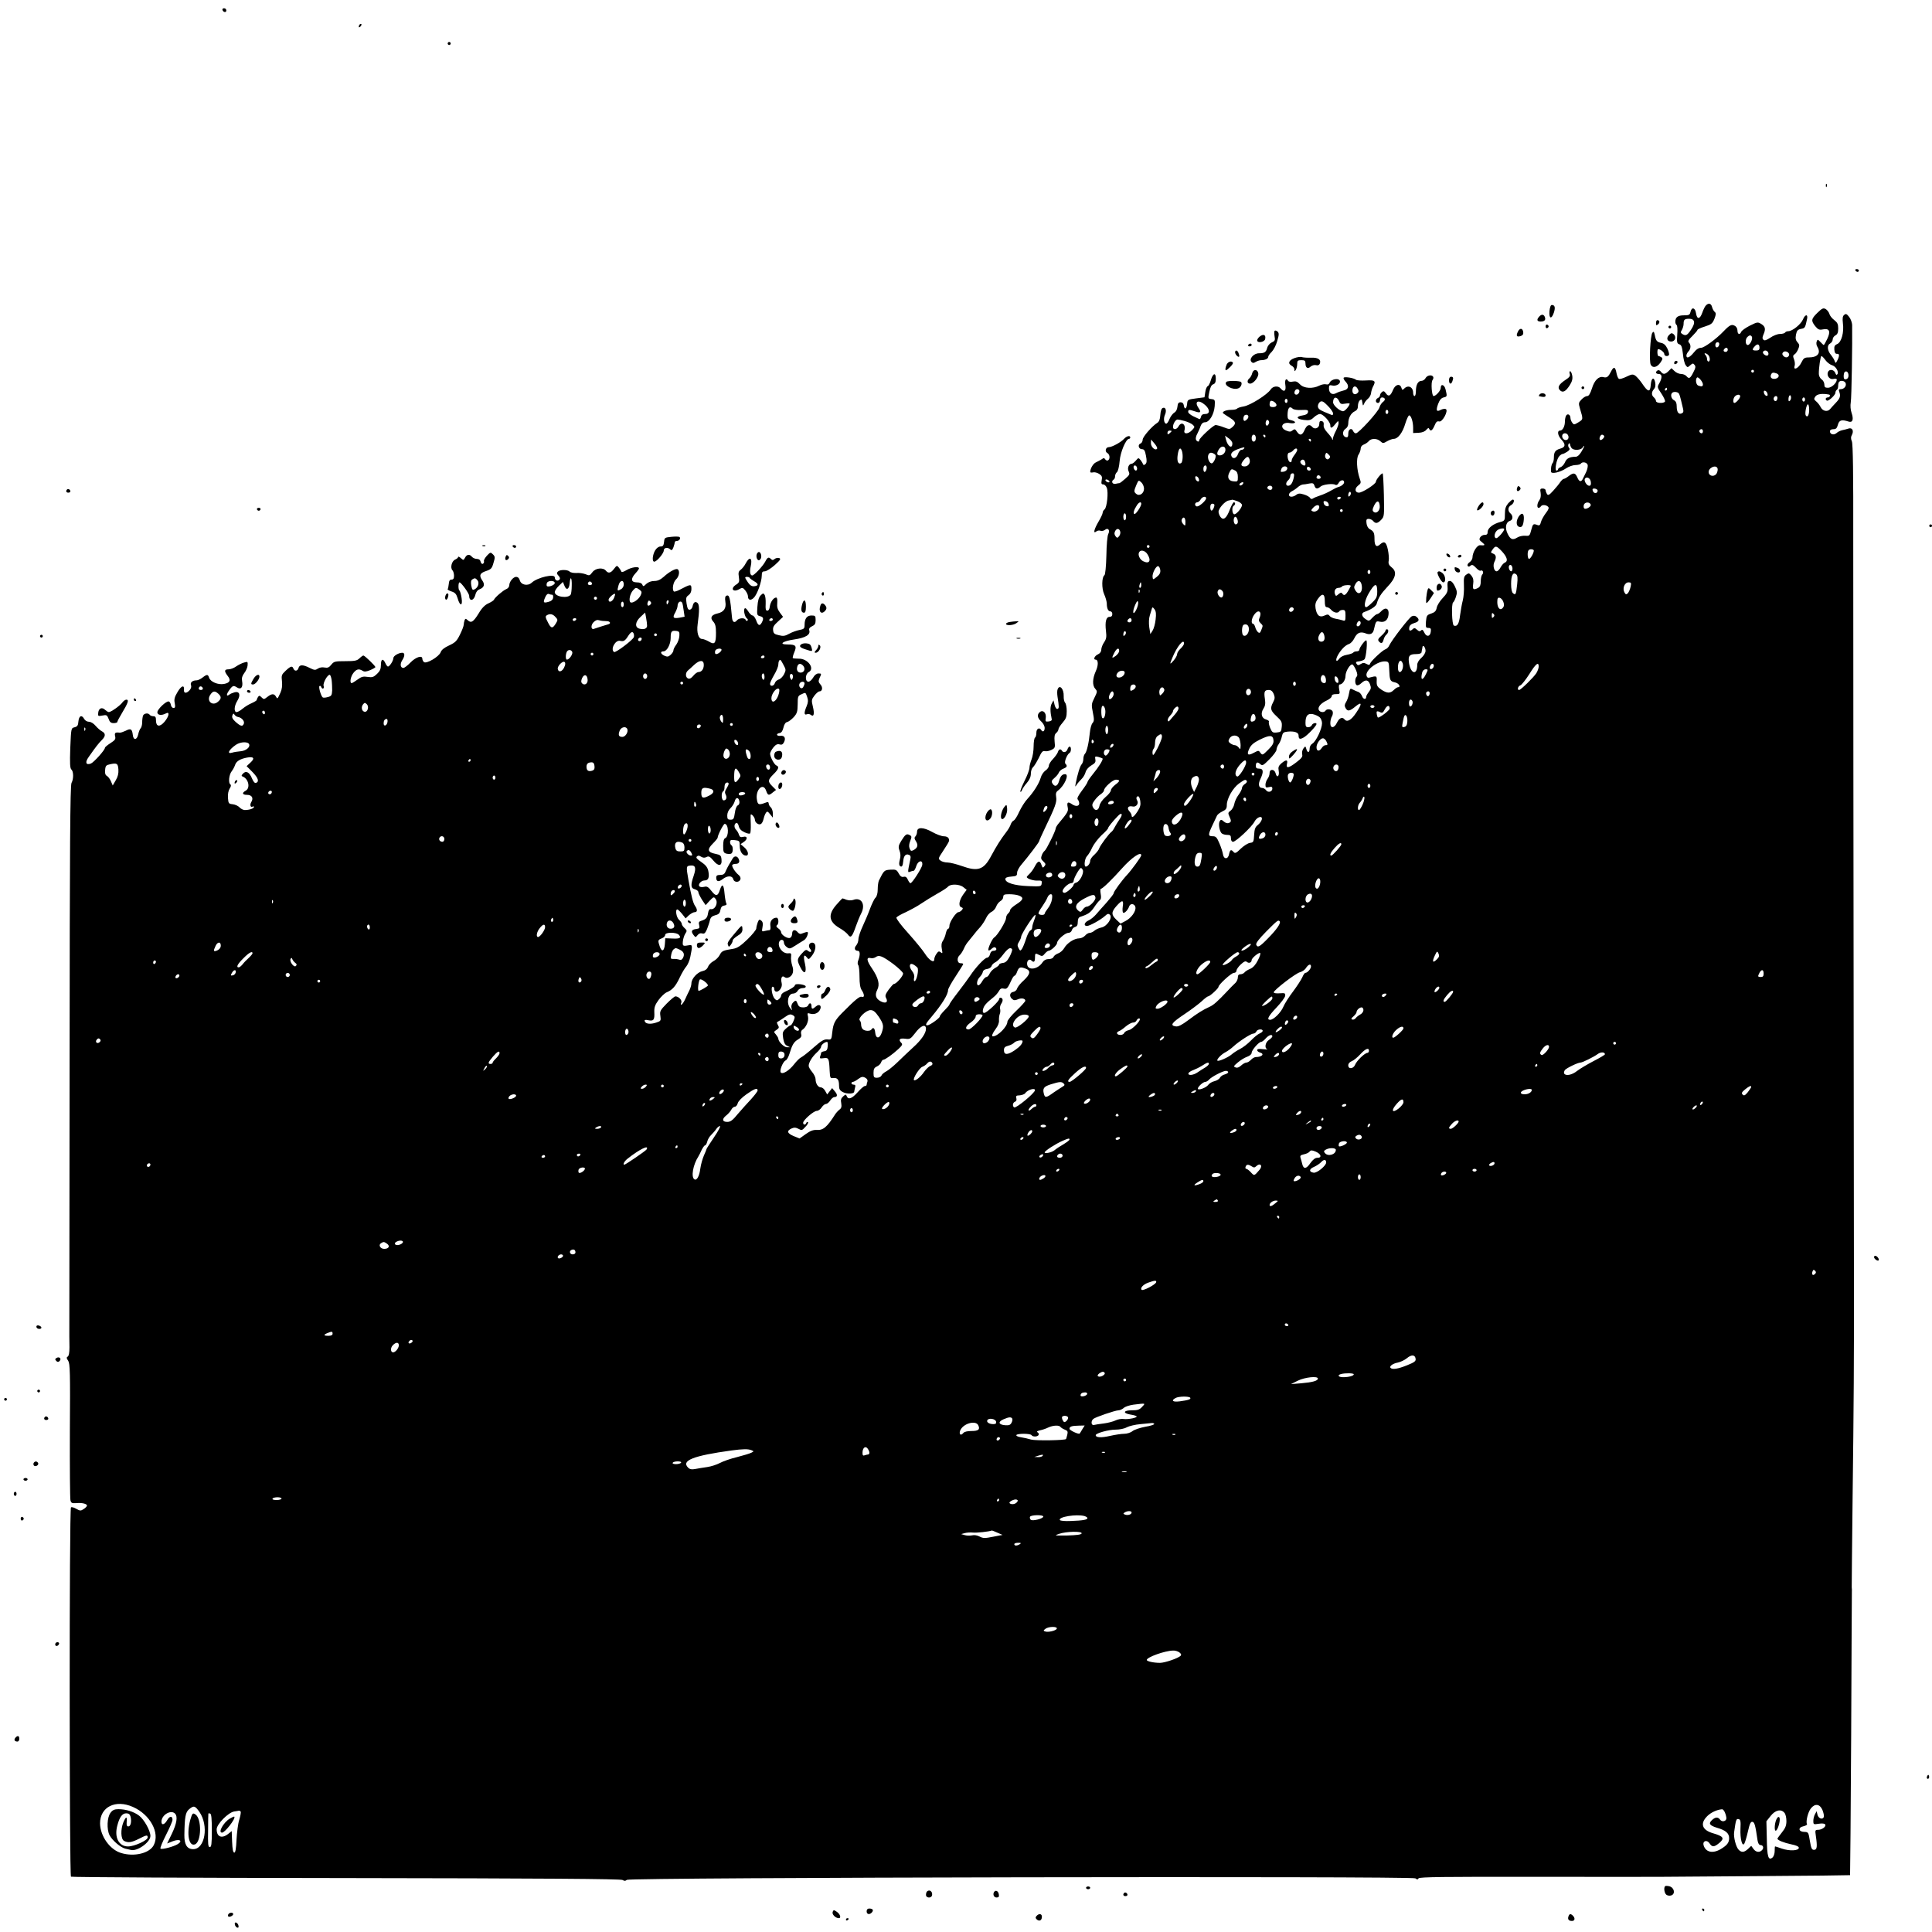 <?xml version="1.0" standalone="no"?>
<!DOCTYPE svg PUBLIC "-//W3C//DTD SVG 20010904//EN"
 "http://www.w3.org/TR/2001/REC-SVG-20010904/DTD/svg10.dtd">
<svg version="1.0" xmlns="http://www.w3.org/2000/svg"
 width="1400pt" height="1400pt" viewBox="0 0 1400 1400"
 preserveAspectRatio="xMidYMid meet">
<g transform="translate(0,1400) scale(0.1,-0.1)"
fill="#000000" stroke="none">
<path d="M1612 13928 c6 -18 28 -21 28 -4 0 9 -7 16 -16 16 -9 0 -14 -5 -12
-12z"/>
<path d="M2607 13823 c-4 -3 -7 -11 -7 -17 0 -6 5 -5 12 2 6 6 9 14 7 17 -3 3
-9 2 -12 -2z"/>
<path d="M3246 13691 c-4 -5 -2 -12 3 -15 5 -4 12 -2 15 3 4 5 2 12 -3 15 -5
4 -12 2 -15 -3z"/>
<path d="M13231 12654 c0 -11 3 -14 6 -6 3 7 2 16 -1 19 -3 4 -6 -2 -5 -13z"/>
<path d="M13445 12040 c3 -5 10 -10 16 -10 5 0 9 5 9 10 0 6 -7 10 -16 10 -8
0 -12 -4 -9 -10z"/>
<path d="M12360 11785 c-7 -8 -18 -32 -25 -52 -17 -48 -38 -49 -45 -3 -6 41
-31 48 -40 10 -5 -22 -11 -25 -48 -25 -44 0 -62 -14 -62 -47 0 -9 4 -19 9 -23
6 -3 8 -34 5 -70 -4 -56 -2 -64 15 -70 15 -4 20 -19 26 -69 3 -35 12 -72 20
-82 13 -18 14 -18 33 -1 17 15 21 16 31 3 10 -11 8 -23 -9 -55 -22 -44 -31
-49 -50 -26 -7 8 -24 15 -38 15 -14 0 -36 9 -48 21 l-22 21 -21 -21 c-25 -25
-40 -26 -56 -4 -7 9 -17 13 -23 9 -19 -11 -14 -26 8 -26 25 0 26 -27 4 -67
-16 -27 -16 -30 15 -75 18 -27 29 -52 26 -58 -10 -15 -65 -12 -65 4 0 7 -7 19
-15 26 -19 16 -19 39 0 60 10 11 13 27 9 49 -9 44 -28 33 -32 -17 -4 -58 -20
-55 -64 11 -14 21 -36 45 -47 54 -19 13 -26 12 -66 -7 -24 -12 -49 -19 -54
-15 -6 3 -13 21 -17 40 -9 48 -20 52 -40 13 -20 -40 -30 -47 -55 -41 -33 9
-65 -22 -83 -81 -13 -40 -23 -56 -35 -56 -10 0 -28 -11 -41 -25 -21 -22 -22
-28 -12 -62 25 -84 25 -81 -10 -103 -31 -19 -34 -19 -45 -3 -7 9 -13 25 -13
34 0 24 -20 35 -31 18 -5 -8 -9 -27 -9 -42 0 -36 -16 -67 -35 -67 -23 0 -18
-36 10 -66 32 -34 29 -55 -9 -65 -35 -10 -46 -24 -46 -64 0 -17 -4 -35 -9 -40
-9 -10 -14 -37 -12 -63 2 -19 66 -5 109 24 19 13 50 24 68 24 18 0 36 5 39 10
10 16 42 11 49 -7 4 -9 -1 -33 -10 -53 -9 -19 -20 -41 -24 -49 -12 -26 -27
-23 -40 9 -15 35 -28 37 -63 10 -14 -11 -30 -20 -35 -20 -5 0 -16 -10 -25 -22
-8 -13 -31 -41 -51 -63 -30 -33 -38 -37 -46 -25 -5 8 -10 21 -10 28 0 6 -10
12 -21 12 -18 0 -20 -4 -15 -32 3 -21 0 -40 -9 -52 -17 -22 -20 -56 -6 -56 6
0 13 5 16 10 8 14 38 13 53 -2 8 -8 4 -20 -17 -47 -15 -20 -31 -49 -35 -64 -5
-22 -11 -27 -24 -22 -32 12 -34 10 -46 -35 -11 -43 -13 -45 -45 -42 -19 1 -45
-5 -58 -14 -32 -20 -49 -13 -69 30 -20 41 -12 82 16 91 24 7 26 37 5 55 -21
18 -19 47 5 60 19 10 28 40 12 40 -5 0 -19 -12 -33 -27 -18 -22 -24 -39 -24
-77 0 -48 -1 -50 -35 -59 -50 -13 -90 -44 -90 -71 0 -17 -6 -22 -21 -22 -12 1
-26 -7 -33 -17 -9 -15 -7 -21 14 -37 25 -20 22 -24 -15 -21 -22 2 -55 -52 -55
-89 0 -10 -9 -26 -21 -34 -12 -8 -18 -19 -14 -26 5 -8 11 -8 21 1 11 9 19 6
39 -15 14 -15 29 -25 34 -21 15 8 25 -15 12 -28 -6 -6 -11 -28 -11 -49 0 -27
-5 -40 -19 -48 -34 -18 -42 -12 -36 28 4 27 1 43 -12 60 -17 20 -20 21 -38 8
-17 -12 -19 -24 -17 -78 2 -35 -2 -84 -8 -108 -7 -25 -15 -74 -20 -109 -7 -62
-21 -84 -45 -74 -14 5 -19 160 -5 168 5 3 14 21 20 40 10 29 9 42 -7 75 -11
24 -25 40 -35 40 -19 0 -21 -6 -18 -55 1 -23 -8 -40 -36 -69 -20 -21 -40 -52
-43 -70 -5 -24 -14 -33 -40 -42 -31 -10 -34 -15 -38 -57 -3 -42 -1 -47 17 -47
17 0 21 -5 18 -27 -4 -37 -31 -41 -47 -7 -9 20 -15 24 -23 16 -9 -9 -16 -8
-30 5 -14 13 -21 14 -30 5 -19 -19 -30 -14 -26 11 2 15 13 25 36 32 35 10 41
25 17 45 -10 9 -22 10 -35 4 -19 -9 -144 -171 -163 -211 -5 -13 -18 -25 -28
-28 -21 -7 -105 -85 -111 -104 -3 -11 -8 -12 -26 -2 -17 9 -26 9 -42 -1 -17
-11 -22 -10 -30 2 -8 12 -3 16 20 18 15 2 33 9 38 15 12 16 23 137 12 137 -11
0 -50 -54 -50 -69 0 -6 -9 -11 -19 -11 -11 0 -22 -4 -25 -9 -4 -5 -24 -12 -46
-16 -24 -4 -46 -15 -55 -28 -23 -32 -31 -11 -10 26 24 42 55 73 82 81 11 4 28
22 37 41 19 39 42 50 80 36 34 -14 55 -5 62 28 14 61 15 62 43 56 36 -8 60 13
63 55 4 42 -23 53 -53 21 -11 -12 -24 -21 -30 -21 -5 0 -21 -12 -34 -26 -24
-26 -26 -26 -50 -10 -29 19 -33 44 -7 52 44 15 83 40 88 59 12 43 30 72 76
121 63 65 73 111 33 142 -21 17 -26 28 -22 49 3 15 0 51 -6 80 -12 56 -26 66
-58 37 -25 -23 -39 -9 -39 39 0 46 -5 57 -35 73 -12 7 -21 24 -23 43 -3 25 0
31 16 31 11 0 25 -7 32 -15 17 -21 33 -19 59 9 22 23 22 30 19 180 -2 86 -6
156 -9 156 -11 0 -49 -47 -49 -61 -1 -17 -97 -79 -123 -79 -29 0 -33 30 -6 51
21 16 23 21 12 51 -22 64 -26 147 -9 173 9 13 16 34 16 45 0 12 9 24 23 29 13
5 29 16 36 25 18 21 60 20 83 -1 19 -17 21 -17 50 0 16 9 38 17 48 17 30 0 64
45 83 110 10 33 23 60 28 60 14 0 29 -46 29 -90 l0 -38 40 2 c26 1 45 9 56 22
11 13 17 15 20 7 10 -22 23 -14 39 23 11 27 19 34 33 30 24 -8 71 81 48 90 -8
3 -24 0 -36 -6 -31 -17 -36 -5 -19 43 11 29 23 43 40 47 26 6 26 8 14 58 -8
35 -35 44 -35 11 0 -19 -34 -58 -52 -59 -13 0 -20 100 -8 115 6 8 9 19 5 25
-10 17 -44 11 -55 -10 -6 -11 -19 -20 -30 -20 -25 0 -40 -29 -40 -74 0 -20 -4
-36 -10 -36 -5 0 -10 10 -10 23 0 42 -35 60 -64 32 -13 -13 -15 -13 -21 5 -10
33 -44 25 -60 -14 -19 -46 -33 -53 -52 -27 -12 17 -18 20 -29 10 -8 -6 -14
-17 -14 -24 0 -7 -7 -15 -15 -19 -8 -3 -15 -12 -15 -21 0 -8 7 -15 15 -15 8 0
15 9 15 20 0 11 6 20 14 20 24 0 28 -18 8 -32 -10 -7 -22 -25 -26 -40 -7 -30
-151 -188 -171 -188 -7 0 -15 7 -19 15 -10 28 -36 17 -36 -16 0 -24 -4 -30
-17 -27 -26 5 -28 44 -4 60 13 8 21 23 21 40 0 39 19 74 46 87 17 8 24 19 24
40 0 16 6 34 14 40 12 10 15 7 18 -16 4 -25 5 -26 13 -8 4 11 17 27 28 36 11
9 21 27 22 41 2 14 8 35 14 46 23 42 15 49 -50 45 -34 -2 -66 0 -73 5 -15 13
-81 24 -89 15 -4 -3 2 -17 14 -29 28 -30 21 -57 -16 -64 -17 -4 -40 -12 -53
-19 -29 -16 -52 0 -52 36 0 21 4 24 22 20 25 -7 58 8 58 27 0 30 -64 22 -76
-9 -4 -10 -13 -13 -25 -10 -10 3 -32 -1 -48 -9 -48 -25 -113 -21 -141 9 -19
20 -30 24 -51 20 -15 -4 -30 -1 -34 4 -15 26 -27 9 -21 -29 7 -43 -9 -55 -34
-25 -18 22 -56 18 -73 -8 -24 -37 -147 -114 -194 -122 -24 -4 -45 -11 -49 -16
-3 -5 -22 -9 -42 -9 -42 0 -73 -16 -56 -27 6 -5 27 -18 47 -31 42 -27 46 -41
17 -67 -19 -17 -22 -17 -63 -1 -23 9 -50 16 -58 16 -17 0 -119 -95 -119 -110
0 -15 -17 -12 -24 5 -3 8 1 27 10 42 8 16 19 40 24 56 7 18 17 27 32 27 32 1
65 57 70 117 3 45 2 48 -23 51 -26 3 -26 4 -16 52 7 34 15 51 28 55 14 5 19
16 19 42 0 46 -21 39 -36 -12 -6 -21 -16 -41 -22 -43 -7 -2 -15 -21 -18 -42
l-6 -39 -62 -8 c-60 -8 -61 -9 -64 -40 -4 -38 -19 -44 -24 -10 -2 14 -10 22
-23 22 -15 0 -21 -8 -23 -32 -2 -20 -11 -37 -23 -43 -10 -6 -26 -26 -34 -45
-7 -19 -18 -35 -24 -35 -16 0 -22 36 -10 63 14 31 6 59 -15 51 -10 -4 -16 -22
-18 -51 -2 -32 -9 -49 -22 -57 -36 -22 -106 -101 -106 -122 0 -12 -7 -25 -16
-28 -22 -8 -13 -41 11 -41 16 0 22 -10 29 -48 7 -36 6 -51 -4 -60 -9 -8 -14
-9 -17 -1 -2 6 -10 20 -18 30 -15 18 -16 18 -34 -3 -11 -13 -24 -23 -29 -23
-22 0 -35 -30 -24 -55 10 -21 7 -27 -24 -54 -19 -17 -38 -31 -42 -32 -4 0 -17
-2 -29 -5 -24 -4 -33 19 -13 31 6 3 10 14 10 24 0 10 6 24 14 30 7 6 16 40 19
79 5 66 46 162 68 162 5 0 9 5 9 10 0 17 -26 11 -46 -11 -22 -24 -86 -59 -109
-59 -23 0 -31 -31 -12 -42 19 -10 23 -43 6 -54 -6 -3 -15 0 -20 7 -7 11 -12
12 -26 1 -10 -6 -28 -16 -41 -22 -20 -8 -42 -45 -42 -70 0 -4 9 -6 20 -3 11 3
31 -2 45 -11 20 -13 23 -22 18 -46 -4 -24 -2 -30 11 -30 9 0 21 -11 26 -25 13
-33 1 -142 -16 -156 -8 -6 -14 -17 -14 -25 0 -7 -13 -36 -30 -64 -32 -55 -41
-91 -16 -71 7 6 21 9 30 5 9 -3 23 -1 32 6 22 19 39 -1 25 -29 -7 -12 -13 -81
-14 -157 -2 -79 -8 -138 -14 -142 -20 -13 -21 -97 -2 -138 10 -22 18 -51 19
-66 0 -37 10 -58 26 -58 8 0 14 -9 14 -20 0 -13 -7 -20 -20 -20 -25 0 -34 -35
-26 -103 5 -42 3 -57 -14 -82 -11 -16 -20 -40 -20 -53 0 -14 -9 -27 -25 -34
-24 -11 -35 -38 -16 -38 20 0 21 -41 1 -84 -24 -54 -26 -103 -3 -128 15 -17
15 -21 -7 -65 -22 -44 -22 -51 -11 -106 10 -50 10 -62 -2 -76 -9 -9 -17 -41
-20 -71 -7 -73 -22 -139 -36 -153 -6 -6 -11 -23 -11 -37 0 -14 -6 -32 -12 -38
-12 -12 -31 -74 -44 -142 -4 -23 -4 -24 8 -6 7 11 23 29 35 41 12 11 25 34 29
49 4 17 20 36 41 49 28 16 34 25 30 44 -4 22 -2 24 22 18 14 -4 28 -9 30 -11
7 -7 -28 -63 -71 -115 -21 -26 -38 -51 -38 -56 0 -5 -18 -33 -40 -62 -28 -38
-38 -57 -30 -65 5 -5 10 -18 10 -28 0 -22 -28 -24 -56 -3 -27 18 -35 11 -27
-26 5 -28 0 -37 -67 -117 -11 -13 -20 -29 -20 -34 0 -18 -68 -155 -80 -163 -6
-4 -16 -18 -21 -32 -8 -21 -6 -30 11 -45 18 -17 19 -22 8 -35 -11 -14 -14 -13
-22 11 -12 33 -26 29 -48 -13 -9 -18 -26 -42 -37 -52 -12 -11 -21 -22 -21 -24
0 -12 49 -28 78 -26 30 1 33 -1 30 -21 -3 -22 -5 -23 -98 -19 -100 4 -165 24
-165 51 0 10 13 16 43 18 37 3 42 6 42 28 0 13 15 41 33 61 47 55 127 160 127
168 0 4 18 44 39 88 78 162 90 195 84 231 -4 25 -1 37 13 47 47 35 84 119 52
119 -22 0 -34 -14 -44 -50 -11 -38 -31 -45 -48 -17 -9 15 -6 22 15 40 14 12
29 30 32 40 4 9 18 22 32 27 27 10 31 20 15 36 -11 11 12 68 31 79 12 8 12 45
0 45 -5 0 -13 -9 -16 -20 -7 -21 -30 -27 -40 -10 -10 16 -23 12 -30 -11 -4
-11 -20 -33 -36 -50 -16 -16 -29 -38 -29 -48 0 -10 -11 -26 -25 -35 -13 -9
-29 -32 -34 -52 -12 -42 -51 -104 -97 -154 -18 -19 -44 -61 -59 -93 -14 -32
-32 -60 -40 -63 -8 -3 -17 -16 -21 -27 -3 -12 -18 -38 -33 -57 -41 -54 -69
-98 -111 -176 -52 -97 -95 -111 -209 -70 -40 14 -87 26 -105 26 -18 0 -41 6
-51 14 -18 13 -17 16 17 67 49 76 49 75 42 93 -4 10 -18 16 -35 16 -16 0 -54
14 -84 31 -64 36 -110 37 -110 2 0 -13 -6 -28 -12 -34 -9 -9 -8 -17 4 -35 18
-28 12 -48 -17 -64 -17 -9 -22 -7 -29 12 -6 15 -4 34 5 55 11 29 11 34 -5 42
-22 12 -31 5 -61 -43 -20 -33 -22 -43 -12 -70 8 -22 9 -42 2 -66 -6 -22 -6
-38 0 -44 14 -14 22 -2 25 34 3 38 18 55 40 46 13 -4 16 -14 11 -34 -20 -95
-20 -96 -2 -89 10 4 21 7 26 7 5 0 14 16 20 36 13 39 47 45 43 7 -3 -23 -73
-133 -86 -133 -4 0 -13 12 -19 26 -8 18 -17 24 -31 20 -13 -3 -24 4 -35 25
-15 27 -21 29 -60 27 -45 -3 -47 -5 -84 -80 -4 -10 -8 -38 -8 -62 0 -28 -6
-51 -16 -61 -9 -8 -26 -44 -39 -78 -12 -34 -37 -92 -54 -129 -17 -36 -31 -79
-31 -94 0 -15 -7 -35 -16 -45 -17 -19 -11 -39 12 -39 16 0 18 -28 4 -66 -7
-16 -7 -31 -1 -38 5 -6 9 -44 9 -84 0 -50 5 -81 16 -97 21 -32 21 -56 0 -48
-15 5 -47 -21 -142 -117 -53 -54 -64 -76 -71 -138 -6 -56 -7 -57 -36 -54 -24
2 -43 -9 -100 -59 -38 -34 -79 -66 -90 -71 -11 -5 -33 -27 -50 -49 -35 -45
-82 -76 -97 -61 -12 12 15 80 35 88 8 3 20 24 27 47 20 66 32 87 63 105 21 13
27 22 22 39 -3 12 0 25 8 30 28 18 48 64 42 95 -6 27 -5 29 14 23 29 -9 59 2
72 27 16 30 -4 47 -29 25 -24 -22 -32 -21 -32 3 0 23 -15 27 -24 5 -3 -9 -18
-15 -36 -15 -23 0 -33 6 -40 25 -11 29 -14 30 -35 9 -9 -10 -13 -25 -10 -38 6
-21 6 -21 -9 -2 -30 37 -16 106 20 106 13 0 28 9 34 20 6 12 21 20 36 20 16 0
24 5 22 13 -5 14 -78 23 -78 8 0 -9 -28 -28 -77 -50 -13 -6 -23 -17 -23 -25 0
-7 -7 -19 -16 -26 -12 -11 -18 -11 -30 2 -19 19 -31 88 -15 88 6 0 11 -6 11
-14 0 -26 23 -30 42 -7 11 15 16 31 12 47 -9 35 2 59 20 44 11 -8 20 -8 35 -1
27 15 35 45 21 85 -6 19 -10 47 -8 63 3 24 0 28 -21 25 -39 -4 -79 46 -65 83
9 22 34 18 34 -4 0 -11 9 -26 21 -34 19 -14 25 -13 62 11 23 15 51 32 61 38
11 6 23 23 27 38 8 28 5 28 -47 9 -6 -2 -17 3 -24 12 -19 23 -40 18 -40 -10 0
-14 -7 -28 -15 -31 -19 -8 -65 22 -65 41 0 7 -9 20 -21 28 -13 9 -16 17 -10
22 16 9 14 55 -2 55 -30 0 -50 -26 -45 -58 3 -19 0 -32 -6 -32 -6 0 -21 -3
-34 -6 -22 -6 -23 -5 -17 28 5 25 2 38 -9 47 -13 11 -17 9 -26 -14 -5 -14 -10
-34 -10 -43 0 -9 -29 -45 -64 -79 -49 -47 -73 -63 -102 -68 -76 -12 -84 -16
-99 -45 -8 -16 -29 -37 -46 -45 -16 -9 -34 -27 -39 -41 -6 -16 -20 -27 -40
-31 -36 -7 -80 -55 -80 -88 0 -13 -7 -36 -15 -52 -8 -15 -22 -45 -31 -65 -16
-36 -40 -55 -27 -22 6 17 -20 44 -43 44 -7 0 -35 -24 -63 -52 -48 -49 -51 -56
-46 -90 5 -35 3 -37 -30 -48 -42 -14 -77 -10 -83 9 -4 11 2 13 26 8 38 -8 46
3 43 59 -1 35 5 52 31 88 18 24 44 49 58 55 42 17 66 45 95 107 15 32 37 69
48 81 10 12 24 43 29 70 16 78 16 88 -7 84 -48 -9 -50 -7 -47 28 2 19 10 44
18 56 13 19 12 24 -6 40 -11 10 -20 23 -20 30 0 7 -9 20 -20 30 -19 17 -29 75
-12 75 4 0 19 -14 34 -32 l26 -33 24 23 c14 12 32 22 41 22 21 0 22 19 3 46
-14 20 -27 70 -48 189 -17 97 -16 100 15 103 36 4 43 -16 23 -75 -23 -67 -21
-90 9 -97 14 -4 25 -13 25 -20 0 -8 12 -32 26 -55 l27 -40 29 32 c28 29 31 30
43 13 21 -27 -3 -79 -34 -74 -11 2 -17 -7 -21 -31 -5 -33 -15 -43 -53 -55 -13
-4 -16 -12 -11 -30 5 -21 2 -25 -22 -28 -33 -4 -39 -17 -19 -43 15 -19 15 -19
29 -2 9 12 21 17 34 13 15 -5 22 2 35 31 8 21 18 50 21 65 5 20 15 30 39 36
25 6 33 15 37 38 4 21 12 30 28 32 14 2 20 8 15 15 -4 7 -10 39 -13 72 -6 68
-17 76 -34 26 -15 -47 -29 -48 -61 -7 -22 28 -32 35 -51 30 -12 -3 -28 -3 -33
1 -19 11 7 45 34 45 28 0 37 22 27 70 -6 26 -19 42 -51 64 -31 21 -40 31 -32
39 9 9 17 8 31 -1 15 -9 26 -9 40 -2 15 8 24 4 49 -26 37 -45 64 -41 59 8 -3
29 -7 33 -45 41 -56 11 -61 31 -18 74 19 19 35 38 35 43 0 18 42 100 51 100
29 0 32 -93 3 -104 -9 -4 -14 -22 -14 -55 0 -45 3 -51 24 -57 14 -3 30 -3 35
1 14 8 14 52 1 60 -6 3 -10 14 -10 24 0 14 7 16 35 13 33 -4 35 -6 35 -42 0
-40 20 -70 46 -70 23 0 16 35 -13 60 l-27 23 22 15 c31 20 29 46 -2 38 -20 -5
-26 -1 -32 16 -3 12 -13 28 -21 36 -16 16 -14 43 3 49 6 2 14 -9 17 -24 5 -19
17 -33 42 -44 20 -10 38 -13 41 -7 3 5 5 35 4 66 -1 31 -2 61 -1 66 2 16 31
-16 31 -35 0 -10 9 -23 19 -28 22 -12 35 -1 45 39 3 14 10 32 16 40 9 13 13
11 30 -10 l20 -25 0 31 c0 17 -7 37 -15 44 -8 7 -15 19 -15 27 0 10 -6 13 -16
9 -55 -21 -63 -19 -69 17 -14 72 44 131 66 68 13 -36 19 -38 49 -13 l23 18
-27 27 c-34 34 -33 45 9 87 37 36 43 55 21 63 -16 6 -46 63 -46 86 1 9 11 29
24 45 17 21 29 26 44 22 15 -5 24 -1 32 14 16 30 5 52 -25 48 -28 -4 -35 16
-6 20 13 2 22 15 28 40 5 23 15 38 27 40 10 2 31 18 47 35 25 28 28 40 29 93
0 55 2 62 25 72 34 16 31 17 44 -19 8 -24 7 -39 -4 -66 -20 -47 -19 -67 1 -59
9 4 22 2 29 -4 22 -18 28 7 15 60 -11 45 -10 51 11 79 13 17 29 31 36 31 22 0
27 29 8 50 -15 17 -16 24 -7 46 16 33 15 34 -8 34 -13 0 -28 -12 -38 -30 -9
-16 -25 -30 -34 -30 -26 0 -24 56 2 70 47 25 -7 99 -72 97 -21 0 -40 2 -43 4
-3 3 2 23 11 44 19 45 10 55 -49 55 -68 0 -37 24 46 36 83 12 121 34 111 66
-4 13 2 21 20 30 20 9 26 18 26 45 0 30 -3 33 -30 33 -33 0 -50 -22 -50 -68 0
-26 -4 -31 -37 -37 -21 -4 -54 -16 -74 -27 -30 -17 -44 -19 -75 -11 -32 7 -40
13 -42 36 -3 22 5 36 34 62 l38 35 -23 31 c-17 23 -22 41 -19 70 2 24 -1 39
-8 39 -19 0 -42 -33 -46 -65 -2 -19 -9 -30 -18 -30 -12 0 -14 11 -12 50 1 28
-2 57 -8 65 -8 13 -12 12 -29 -5 -13 -14 -20 -38 -23 -82 -4 -58 -3 -62 19
-68 25 -6 28 -17 13 -46 -15 -28 -27 -23 -41 16 -7 19 -19 35 -26 35 -7 0 -22
14 -32 31 -12 19 -21 26 -26 19 -9 -14 3 -63 18 -72 6 -4 8 -11 3 -15 -5 -4
-11 -2 -13 5 -6 17 -48 15 -63 -3 -18 -22 -33 -14 -36 21 -13 144 -19 165 -39
158 -11 -5 -13 -15 -9 -45 8 -46 -11 -74 -56 -84 -45 -10 -57 -31 -33 -58 16
-17 21 -36 21 -82 0 -77 -9 -90 -51 -64 -18 10 -40 19 -50 19 -26 0 -40 47
-32 105 14 102 13 144 -1 156 -17 14 -30 4 -36 -26 -2 -11 -11 -21 -19 -23
-13 -2 -18 8 -24 44 -6 40 -4 48 14 61 13 9 21 25 21 44 0 39 -4 38 -88 -6
-18 -9 -36 -14 -39 -11 -15 14 -5 68 15 87 23 20 30 63 12 74 -13 8 -61 -18
-101 -55 -24 -21 -44 -30 -68 -30 -22 0 -43 -8 -58 -21 -20 -20 -23 -20 -29
-5 -4 10 -18 16 -40 16 -42 0 -46 26 -9 66 14 15 25 31 25 35 0 17 -55 9 -90
-12 -19 -12 -36 -17 -37 -12 -2 6 -10 19 -18 29 -14 18 -16 18 -36 -8 -23 -31
-41 -35 -59 -13 -21 25 -76 19 -98 -12 -18 -24 -22 -26 -49 -14 -16 6 -46 11
-66 9 -20 -1 -42 3 -49 10 -15 15 -70 16 -86 0 -9 -9 -8 -16 5 -30 12 -13 13
-22 6 -29 -14 -14 -33 -3 -33 17 0 29 -126 0 -167 -38 -29 -27 -78 -17 -87 18
-4 15 -14 24 -26 24 -21 0 -50 -35 -50 -62 0 -10 -10 -23 -22 -27 -24 -10 -82
-60 -89 -77 -2 -5 -20 -17 -40 -26 -25 -11 -48 -34 -70 -72 -39 -63 -55 -73
-79 -51 -16 14 -18 14 -24 0 -3 -9 -6 -24 -6 -32 0 -9 -12 -41 -27 -71 -23
-47 -34 -58 -79 -79 -35 -16 -55 -32 -61 -49 -11 -32 -105 -88 -122 -71 -6 6
-11 17 -11 24 0 27 -47 12 -85 -27 -21 -22 -45 -40 -52 -40 -22 0 -26 28 -9
55 20 30 21 55 1 55 -27 0 -65 -23 -65 -39 0 -19 -27 -61 -39 -61 -4 0 -13 11
-19 25 -17 37 -32 30 -32 -13 0 -29 -7 -45 -28 -65 -25 -24 -35 -27 -68 -22
-32 5 -45 2 -73 -19 -19 -14 -39 -26 -43 -26 -16 0 -8 48 13 74 22 28 39 32
67 15 12 -8 27 -6 54 5 21 9 38 19 38 22 0 9 -78 84 -87 84 -4 0 -17 -9 -29
-21 -18 -17 -34 -20 -102 -20 -76 0 -83 -2 -102 -26 -16 -20 -26 -24 -48 -20
-18 4 -37 0 -49 -8 -18 -12 -25 -12 -59 5 -49 25 -74 25 -81 0 -6 -23 -28 -27
-37 -5 -8 22 -20 19 -56 -15 -30 -28 -32 -34 -27 -77 3 -31 0 -58 -11 -82 -22
-48 -22 -48 -33 -28 -13 22 -30 22 -62 -3 -24 -19 -26 -19 -42 -3 -14 14 -18
14 -26 2 -5 -8 -9 -17 -9 -21 0 -4 -16 -14 -36 -23 -20 -8 -49 -26 -66 -40
-16 -14 -36 -25 -44 -25 -20 0 -18 44 5 81 26 42 17 71 -18 63 -14 -4 -32 -11
-39 -17 -23 -18 -24 1 -1 32 25 35 31 36 59 18 27 -16 42 5 34 48 -4 22 1 38
16 58 12 15 23 41 24 56 2 27 0 28 -26 20 -15 -4 -41 -17 -57 -28 -16 -12 -41
-21 -55 -21 -31 0 -33 -13 -7 -47 26 -32 17 -51 -26 -59 -43 -8 -98 15 -108
45 -8 26 -16 26 -48 1 -14 -11 -33 -20 -44 -20 -29 0 -47 -16 -39 -35 4 -11 0
-25 -10 -36 -23 -26 -44 -24 -41 2 4 39 -20 31 -47 -16 -21 -35 -26 -52 -20
-80 5 -28 3 -35 -9 -35 -9 0 -17 10 -19 22 -2 12 -8 23 -15 25 -17 6 -83 -56
-83 -78 0 -21 29 -26 61 -9 30 17 25 -19 -9 -60 -35 -41 -62 -36 -62 10 0 23
-4 30 -19 30 -11 0 -23 5 -26 10 -10 16 -42 12 -49 -6 -3 -9 -6 -30 -6 -48 0
-18 -5 -37 -11 -43 -6 -6 -14 -26 -18 -45 -9 -42 -35 -44 -39 -3 -5 43 -15 49
-51 30 -17 -8 -37 -15 -44 -14 -32 4 -39 -1 -33 -26 5 -21 0 -28 -34 -50 -22
-14 -40 -29 -40 -34 0 -16 -80 -105 -102 -114 -37 -13 -44 9 -14 50 51 73 71
98 94 121 28 28 28 48 0 63 -12 6 -32 24 -46 40 -14 17 -34 29 -48 29 -13 0
-28 9 -34 20 -18 33 -38 24 -42 -17 -2 -30 -8 -38 -28 -43 -25 -6 -25 -6 -31
-150 -4 -113 -2 -147 8 -156 16 -14 17 -68 1 -97 -10 -17 -13 -459 -14 -2007
-1 -1092 -2 -1994 -2 -2005 0 -11 1 -46 1 -78 0 -38 -4 -61 -12 -67 -11 -6
-10 -12 3 -31 13 -21 15 -83 12 -504 -1 -264 1 -491 4 -505 5 -22 11 -24 43
-22 41 4 77 -5 77 -18 0 -5 -11 -17 -24 -25 -21 -14 -26 -14 -54 2 -17 10 -34
14 -38 10 -13 -12 -12 -2666 0 -2676 6 -4 904 -9 1995 -10 1429 -2 1989 -6
2002 -14 13 -8 21 -8 31 1 22 18 5693 28 5714 11 13 -10 17 -10 23 0 7 10 183
12 872 11 475 0 873 -1 884 0 11 0 323 2 694 5 370 2 675 6 677 7 1 2 5 460 8
1018 2 558 5 1023 5 1033 1 9 0 25 -1 35 0 9 2 287 6 617 9 728 11 1029 10
1635 -4 3237 -5 4789 -5 5350 1 466 -2 683 -10 702 -8 19 -8 32 0 46 16 30 3
55 -23 47 -11 -4 -32 -9 -46 -12 -14 -3 -33 -12 -42 -21 -20 -17 -48 -10 -48
13 0 9 9 15 25 15 19 0 26 7 33 33 9 33 27 39 78 22 29 -9 37 16 21 63 -8 23
-10 53 -6 77 6 32 12 424 10 561 -1 17 -10 43 -22 58 -17 22 -24 25 -36 14
-11 -9 -13 -24 -9 -60 9 -66 -10 -137 -41 -151 -19 -8 -23 -17 -21 -41 2 -23
8 -31 21 -30 18 2 17 -19 -4 -56 -6 -12 -9 -12 -15 5 -4 11 -15 29 -24 40 -29
33 -33 72 -10 85 11 6 20 19 20 30 0 11 9 24 20 30 15 8 20 21 20 50 0 32 -6
43 -29 61 -16 12 -32 32 -35 45 -4 13 -16 28 -27 35 -18 9 -26 5 -60 -28 -45
-44 -47 -57 -15 -97 20 -24 29 -28 54 -23 48 10 59 -13 33 -68 -12 -25 -23
-45 -26 -45 -2 0 -13 10 -24 22 -19 20 -21 20 -27 3 -4 -10 -2 -26 4 -36 29
-47 4 -79 -62 -79 -30 0 -37 -5 -53 -37 -19 -41 -60 -61 -49 -25 4 11 2 32 -4
48 -9 22 -8 29 3 36 8 4 20 21 27 38 11 26 10 33 -5 50 -13 14 -16 28 -11 55
6 29 12 37 37 42 29 5 30 8 44 75 6 34 -16 29 -30 -6 -15 -36 -77 -86 -107
-86 -9 0 -20 -4 -23 -10 -3 -5 -20 -10 -38 -10 -17 0 -48 -12 -69 -27 -29 -19
-42 -23 -50 -15 -9 9 -8 18 0 37 18 40 14 59 -15 77 -26 16 -29 15 -84 -12
-31 -16 -59 -36 -62 -45 -10 -24 -27 -18 -27 10 0 14 -8 29 -21 35 -21 12 -37
4 -79 -40 -53 -56 -141 -120 -163 -120 -18 0 -35 -11 -54 -35 -29 -36 -53 -46
-53 -21 0 8 7 21 15 30 18 18 19 48 3 64 -9 9 -3 20 25 47 20 20 37 40 37 44
0 5 24 16 54 25 47 15 55 22 69 56 12 32 13 41 2 50 -7 6 -16 22 -19 35 -7 28
-27 32 -46 10z m-85 -114 c4 -13 -4 -35 -21 -60 -28 -42 -38 -47 -64 -31 -12
8 -13 13 -2 30 6 11 12 30 12 43 0 31 7 37 41 37 19 0 30 -6 34 -19z m419
-110 c10 -15 -12 -61 -29 -61 -18 0 -20 41 -3 58 14 14 25 15 32 3z m-236 -58
c-5 -25 -28 -28 -28 -4 0 12 6 21 16 21 9 0 14 -7 12 -17z m292 -24 c0 -14 -7
-19 -25 -19 -29 0 -31 7 -9 31 19 21 34 16 34 -12z m-230 -14 c0 -8 -7 -15
-15 -15 -16 0 -20 12 -8 23 11 12 23 8 23 -8z m293 -20 c4 -8 2 -17 -4 -21
-12 -7 -41 15 -33 27 8 14 31 11 37 -6z m151 -20 c-8 -19 -28 -19 -43 -2 -8
10 -7 17 1 25 15 15 49 -3 42 -23z m-586 3 c15 -15 16 -48 2 -48 -5 0 -10 8
-10 18 0 10 -5 23 -12 30 -7 7 -8 12 -2 12 5 0 15 -5 22 -12z m850 -38 c12
-16 33 -32 46 -36 27 -6 52 -46 41 -65 -6 -9 -11 -6 -16 9 -10 25 -44 29 -53
6 -11 -27 13 -57 40 -50 16 4 24 2 24 -6 -1 -24 -38 -58 -64 -58 -21 0 -26 5
-26 24 0 13 -9 30 -20 37 -11 8 -20 25 -20 39 -1 43 12 130 19 130 4 0 17 -13
29 -30z m-518 -80 c0 -5 -4 -10 -10 -10 -5 0 -10 5 -10 10 0 6 5 10 10 10 6 0
10 -4 10 -10z m685 -31 c0 -15 -7 -25 -17 -27 -13 -3 -18 3 -18 21 0 13 3 27
7 31 13 12 28 -1 28 -25z m-521 15 c23 -9 19 -31 -6 -38 -27 -6 -43 7 -35 28
7 17 16 19 41 10z m-534 -80 c0 -15 -10 -17 -34 -8 -16 6 -22 45 -9 58 9 9 43
-31 43 -50z m1034 10 c8 -21 -11 -44 -35 -44 -15 0 -17 -4 -10 -22 10 -29 4
-46 -28 -79 -14 -15 -32 -34 -39 -43 -19 -23 -54 -16 -69 14 -7 14 -21 32 -32
41 -17 14 -18 19 -6 36 13 18 49 23 98 14 14 -2 7 -21 -8 -21 -16 0 -21 -15
-7 -23 11 -7 62 40 62 57 0 8 5 18 10 21 6 3 10 16 10 29 0 12 3 26 7 29 12
13 41 7 47 -9z m-3535 -43 c8 -14 7 -22 -4 -31 -17 -14 -35 -5 -35 19 0 34 24
42 39 12z m2241 -1 c0 -5 -5 -10 -11 -10 -5 0 -7 5 -4 10 3 6 8 10 11 10 2 0
4 -4 4 -10z m-2667 -6 c9 -10 -4 -34 -19 -34 -8 0 -14 6 -14 13 0 22 19 35 33
21z m3395 -28 c3 -12 -1 -17 -10 -14 -7 3 -15 13 -16 22 -3 12 1 17 10 14 7
-3 15 -13 16 -22z m-642 2 c4 -6 11 -28 15 -47 5 -20 11 -48 15 -63 5 -21 2
-29 -11 -34 -22 -9 -35 11 -35 53 0 22 -6 36 -20 43 -19 10 -27 40 -13 53 10
11 41 8 49 -5z m444 -20 c0 -14 -30 -48 -42 -48 -12 0 -10 34 4 48 15 15 38
16 38 0z m361 -31 c-8 -8 -11 -5 -11 9 0 27 14 41 18 19 2 -9 -1 -22 -7 -28z
m-91 19 c0 -8 -4 -17 -9 -21 -12 -7 -24 12 -16 25 9 15 25 12 25 -4z m-3175
-25 c8 -19 15 -21 43 -16 17 3 32 3 32 0 0 -15 -34 -55 -47 -55 -25 0 -73 43
-73 65 0 41 28 45 45 6z m3375 14 c0 -8 -4 -15 -10 -15 -5 0 -10 7 -10 15 0 8
5 15 10 15 6 0 10 -7 10 -15z m-3750 -10 c0 -8 -4 -15 -10 -15 -5 0 -10 7 -10
15 0 8 5 15 10 15 6 0 10 -7 10 -15z m-80 -30 c0 -9 -10 -15 -25 -15 -18 0
-25 5 -25 18 0 10 3 22 6 25 10 10 44 -12 44 -28z m410 -61 c0 -9 -4 -14 -8
-12 -4 2 -29 12 -55 23 -36 15 -47 25 -47 42 0 12 8 26 17 32 14 7 25 1 55
-30 21 -21 38 -46 38 -55z m-927 61 c36 -32 36 -65 1 -65 -18 0 -28 -6 -31
-20 -3 -12 -8 -19 -12 -17 -3 2 -23 11 -43 20 -21 10 -38 24 -38 32 0 18 7 18
49 4 40 -14 48 -7 27 23 -35 50 -2 66 47 23z m4377 -34 c0 -39 -13 -61 -25
-41 -8 13 5 80 16 80 5 0 9 -18 9 -39z m-3742 7 c6 -6 34 -11 63 -9 44 2 50 0
47 -16 -2 -12 -15 -20 -37 -23 -53 -8 -49 -26 6 -33 41 -5 52 -2 74 19 14 13
33 24 44 24 23 0 75 -57 75 -82 0 -25 11 -23 37 10 20 24 22 25 23 7 0 -11 -9
-37 -20 -58 -11 -20 -20 -45 -21 -54 0 -14 -2 -15 -6 -3 -3 8 -19 29 -35 46
-19 21 -29 40 -26 55 2 16 -3 25 -14 27 -13 3 -18 -3 -18 -21 0 -29 -33 -42
-51 -21 -19 23 -39 16 -55 -21 -17 -40 -35 -45 -56 -13 -13 20 -17 21 -32 9
-13 -11 -22 -11 -46 -1 -51 21 -29 65 27 54 17 -3 33 -2 37 4 3 5 -8 12 -24
16 -25 5 -30 10 -30 35 0 54 14 73 38 49z m692 -23 c0 -8 -4 -15 -10 -15 -5 0
-10 7 -10 15 0 8 5 15 10 15 6 0 10 -7 10 -15z m-1020 -50 c-7 -8 -16 -15 -21
-15 -14 0 -11 38 4 43 20 7 31 -11 17 -28z m-455 -16 c22 -6 48 -18 58 -27 16
-15 16 -17 -5 -39 -28 -30 -63 -31 -55 -2 12 45 -22 68 -43 29 -13 -24 -40
-27 -40 -4 0 23 19 54 33 54 7 0 30 -5 52 -11z m607 -24 c-12 -22 -27 -2 -18
22 5 12 10 13 17 6 7 -7 8 -17 1 -28z m3148 -50 c0 -8 -4 -15 -9 -15 -13 0
-22 16 -14 24 11 11 23 6 23 -9z m-3850 1 c0 -2 -7 -9 -15 -16 -12 -10 -15
-10 -15 4 0 9 7 16 15 16 8 0 15 -2 15 -4z m2874 -33 c4 -9 2 -21 -3 -26 -15
-15 -41 0 -41 23 0 25 35 28 44 3z m-2264 -18 c0 -16 -6 -25 -15 -25 -9 0 -15
9 -15 25 0 16 6 25 15 25 9 0 15 -9 15 -25z m70 15 c0 -5 -2 -10 -4 -10 -3 0
-8 5 -11 10 -3 6 -1 10 4 10 6 0 11 -4 11 -10z m2454 1 c7 -10 -22 -37 -30
-28 -9 8 3 37 15 37 5 0 12 -4 15 -9z m-2694 -53 c1 -44 -33 -25 -46 26 l-7
29 26 -19 c15 -10 27 -27 27 -36z m570 22 c0 -5 -2 -10 -4 -10 -3 0 -8 5 -11
10 -3 6 -1 10 4 10 6 0 11 -4 11 -10z m-1115 -61 c-12 -18 -45 11 -45 39 l1
27 24 -28 c14 -16 23 -33 20 -38z m3009 -1 c21 -14 65 -8 75 10 6 9 11 14 11
10 0 -4 -9 -23 -21 -42 -14 -24 -29 -36 -42 -36 -43 0 -66 -12 -77 -41 -7 -15
-21 -31 -31 -34 -10 -4 -19 -11 -19 -16 0 -5 -5 -9 -11 -9 -15 0 -1 80 19 103
8 9 19 17 24 17 5 0 20 7 34 16 19 13 22 20 13 30 -6 7 -7 19 -3 26 6 10 10 8
12 -7 3 -11 9 -23 16 -27z m-2514 -7 c0 -22 -19 -41 -42 -41 -22 0 -23 18 -3
47 17 25 45 21 45 -6z m135 9 c-3 -5 -12 -10 -20 -10 -7 0 -18 -13 -24 -30
-11 -32 -38 -40 -48 -14 -7 19 8 35 49 50 43 15 50 16 43 4z m-451 -16 c10
-26 7 -82 -5 -90 -21 -12 -32 14 -25 60 7 47 19 59 30 30z m836 5 c0 -6 -9
-22 -20 -36 -11 -14 -20 -32 -20 -39 0 -19 -16 -18 -24 2 -10 27 -7 54 8 54 7
0 19 7 26 15 15 18 30 20 30 4z m-600 -29 c11 -7 12 -15 5 -36 -6 -15 -15 -29
-22 -31 -16 -6 -35 34 -28 57 7 22 22 25 45 10z m832 -32 c-9 -9 -15 -9 -23
-1 -7 7 -9 20 -5 29 6 16 8 16 23 1 13 -13 15 -19 5 -29z m-577 -8 c8 -25 -10
-50 -36 -50 -28 0 -31 15 -8 44 25 31 36 33 44 6z m401 -15 c10 -26 0 -37 -20
-22 -11 8 -16 19 -12 25 10 16 26 15 32 -3z m-1216 -51 c0 -8 -4 -14 -9 -14
-11 0 -22 26 -14 34 9 9 23 -3 23 -20z m503 -4 c-3 -11 -9 -20 -14 -20 -10 0
-12 33 -3 43 12 12 22 -3 17 -23z m585 3 c-2 -10 -13 -19 -26 -21 -24 -4 -25
-2 -16 22 9 23 46 21 42 -1z m170 -1 c2 -7 -3 -12 -12 -12 -9 0 -16 7 -16 16
0 17 22 14 28 -4z m2948 4 c3 -8 0 -24 -6 -36 -14 -26 -53 -23 -58 4 -7 34 52
63 64 32z m-3495 -16 c13 -8 19 -21 19 -46 0 -34 -1 -35 -32 -32 -37 3 -48 31
-28 67 12 24 15 25 41 11z m424 -52 c-9 -39 -22 -58 -41 -58 -19 0 -18 24 1
40 8 7 15 21 15 31 0 11 7 19 16 19 12 0 14 -7 9 -32z m195 1 c0 -5 -7 -9 -15
-9 -15 0 -20 12 -9 23 8 8 24 -1 24 -14z m-882 -13 c3 -12 -1 -17 -10 -14 -7
3 -15 13 -16 22 -3 12 1 17 10 14 7 -3 15 -13 16 -22z m2840 -19 c2 -19 -1
-27 -12 -27 -18 0 -40 36 -31 51 13 19 40 4 43 -24z m-3488 2 c0 -4 -7 -6 -15
-3 -8 4 -15 10 -15 15 0 4 7 6 15 3 8 -4 15 -10 15 -15z m250 -50 c0 -35 -33
-57 -56 -38 -18 14 -18 21 1 66 15 35 16 35 35 18 11 -10 20 -31 20 -46z
m1450 46 c0 -13 -22 -30 -45 -35 -5 -1 -28 -12 -50 -25 -22 -13 -58 -29 -80
-36 -22 -7 -45 -17 -52 -22 -7 -5 -15 -3 -20 5 -4 8 -25 19 -45 25 -29 9 -41
8 -55 -3 -24 -18 -53 -18 -53 1 0 8 10 20 23 26 12 6 31 19 42 29 11 10 27 18
35 19 8 0 29 3 47 7 26 5 32 2 38 -15 7 -25 22 -27 44 -7 18 16 90 24 108 13
7 -5 17 1 23 13 12 23 40 27 40 5z m-738 -17 c-6 -6 -15 -8 -19 -4 -4 4 -1 11
7 16 19 12 27 3 12 -12z m218 -23 c0 -8 -6 -15 -14 -15 -17 0 -28 14 -19 24
12 12 33 6 33 -9z m2356 -16 c3 -6 0 -15 -7 -20 -13 -7 -28 5 -29 24 0 11 28
8 36 -4z m-1795 -42 c-8 -8 -11 -7 -11 4 0 20 13 34 18 19 3 -7 -1 -17 -7 -23z
m-1041 -18 c0 -16 -48 -59 -66 -59 -7 0 -14 7 -14 15 0 8 7 15 15 15 8 0 19 9
25 20 11 21 40 28 40 9z m975 1 c-3 -5 -10 -10 -16 -10 -5 0 -9 5 -9 10 0 6 7
10 16 10 8 0 12 -4 9 -10z m-748 -22 c18 -7 33 -19 33 -28 -1 -23 -46 -74 -59
-66 -14 9 -15 53 -1 61 13 8 13 25 1 25 -5 0 -18 -23 -29 -52 -24 -64 -47 -82
-68 -54 -8 11 -14 28 -14 37 0 25 46 77 73 82 12 2 24 5 26 6 3 0 20 -4 38
-11z m661 -22 c3 -13 -1 -17 -14 -14 -11 2 -20 11 -22 22 -3 13 1 17 14 14 11
-2 20 -11 22 -22z m370 -11 c4 -34 -23 -61 -44 -44 -10 8 -10 17 3 45 20 40
37 40 41 -1z m-1728 14 c0 -19 -41 -79 -50 -74 -10 6 -4 29 18 63 15 24 32 29
32 11z m3257 -6 c5 -13 -33 -37 -46 -28 -5 3 -7 14 -4 26 6 22 43 24 50 2z
m-2727 -2 c0 -17 -12 -41 -21 -41 -5 0 -9 11 -9 25 0 16 6 25 15 25 8 0 15 -4
15 -9z m760 -15 c0 -20 -27 -39 -46 -32 -15 6 -15 8 1 26 21 23 45 26 45 6z
m170 -26 c0 -5 -4 -10 -10 -10 -5 0 -10 5 -10 10 0 6 5 10 10 10 6 0 10 -4 10
-10z m-1570 -45 c0 -14 -4 -25 -10 -25 -5 0 -10 11 -10 25 0 14 5 25 10 25 6
0 10 -11 10 -25z m810 -37 c0 -10 -7 -18 -15 -18 -15 0 -21 40 -8 53 9 9 23
-13 23 -35z m-380 0 c0 -30 -1 -31 -16 -16 -9 9 -14 24 -11 32 11 27 27 17 27
-16z m-472 -72 c2 -9 -2 -24 -9 -32 -12 -14 -14 -14 -26 1 -9 13 -9 23 -2 37
12 22 32 19 37 -6z m2782 19 c0 -14 -45 -65 -57 -65 -18 0 -16 35 3 54 14 15
54 23 54 11z m-2570 -125 c0 -5 -4 -10 -10 -10 -5 0 -10 5 -10 10 0 6 5 10 10
10 6 0 10 -4 10 -10z m2555 -37 c37 -41 44 -70 20 -80 -9 -3 -22 -18 -31 -34
-8 -16 -21 -29 -29 -29 -19 0 -29 43 -16 68 16 31 13 52 -9 60 -19 7 -19 9 -4
30 21 30 28 28 69 -15z m228 11 c8 -9 -21 -64 -33 -64 -11 0 -14 53 -3 63 8 9
28 9 36 1z m-2799 -29 c30 -46 16 -74 -28 -53 -27 12 -43 48 -31 67 11 19 42
12 59 -14z m2646 -106 c0 -10 -4 -19 -9 -19 -12 0 -23 29 -15 41 8 14 24 0 24
-22z m-2552 -11 c2 -18 -5 -32 -25 -48 -28 -22 -28 -22 -31 -2 -4 27 26 84 41
79 7 -2 13 -15 15 -29z m1522 -13 c0 -8 -4 -15 -10 -15 -5 0 -10 7 -10 15 0 8
5 15 10 15 6 0 10 -7 10 -15z m1064 -89 c-8 -73 -11 -81 -30 -65 -9 7 -14 32
-14 68 0 62 14 88 37 69 10 -8 12 -26 7 -72z m-6851 -10 c0 -30 -4 -59 -7 -64
-19 -32 -116 -17 -116 17 0 10 13 30 30 46 l29 28 11 -27 c14 -37 34 -28 38
17 5 58 17 43 15 -17z m-123 19 c0 -15 -46 -32 -57 -22 -3 4 -3 13 0 22 8 20
57 20 57 0z m270 -6 c0 -5 -7 -9 -15 -9 -15 0 -20 12 -9 23 8 8 24 -1 24 -14z
m230 -4 c0 -14 -8 -29 -21 -35 -26 -15 -28 -12 -17 28 10 38 38 44 38 7z
m5346 1 c13 -55 -18 -87 -44 -45 -11 18 -12 26 -1 45 16 31 37 31 45 0z
m-1596 -6 c0 -11 -4 -20 -9 -20 -5 0 -7 9 -4 20 3 11 7 20 9 20 2 0 4 -9 4
-20z m3546 -12 c-4 -18 -13 -39 -20 -47 -12 -11 -16 -10 -25 7 -16 29 2 72 30
72 19 0 21 -4 15 -32z m-2028 5 c-32 -65 -47 -78 -63 -52 -5 7 -13 4 -26 -7
-17 -15 -19 -15 -25 0 -9 24 3 46 25 46 11 0 23 5 26 10 7 11 69 14 63 3z
m192 -38 c0 -39 -5 -51 -35 -80 -19 -19 -39 -35 -45 -35 -19 0 -10 51 17 98
44 77 63 82 63 17z m-5345 11 c16 -12 17 -18 8 -39 -14 -31 -58 -61 -74 -52
-15 10 -4 63 18 87 19 22 24 22 48 4z m3622 -18 c-3 -8 -6 -5 -6 6 -1 11 2 17
5 13 3 -3 4 -12 1 -19z m602 8 c11 -14 5 -46 -9 -46 -15 0 -32 30 -26 45 7 19
20 19 35 1z m-4857 -26 c5 0 8 -10 6 -22 -2 -14 -13 -24 -32 -29 -38 -11 -42
-6 -26 31 8 20 18 29 27 26 8 -4 19 -6 25 -6z m447 -24 c-13 -28 -39 -36 -39
-12 0 14 40 49 47 42 2 -2 -2 -15 -8 -30z m5151 -21 c0 -33 4 -45 15 -45 8 0
23 -9 32 -20 19 -21 48 -26 58 -10 3 6 15 10 26 10 16 0 19 -7 19 -41 0 -38
-2 -41 -22 -34 -13 4 -36 9 -53 12 -16 3 -35 12 -40 20 -9 12 -16 12 -38 2
-35 -16 -55 1 -64 53 -4 28 0 44 16 67 33 46 51 40 51 -14z m-5276 14 c-3 -5
-10 -7 -15 -3 -5 3 -7 10 -3 15 3 5 10 7 15 3 5 -3 7 -10 3 -15z m6570 -21 c7
-19 6 -31 -4 -43 -19 -23 -40 -1 -40 42 0 27 4 34 17 31 10 -2 22 -15 27 -30z
m-6182 -20 c-15 -15 -26 -4 -18 18 5 13 9 15 18 6 9 -9 9 -15 0 -24z m132 17
c-4 -8 -8 -15 -10 -15 -2 0 -4 7 -4 15 0 8 4 15 10 15 5 0 7 -7 4 -15z m3390
-53 c-24 -49 -31 -18 -8 35 13 28 18 33 21 20 3 -10 -3 -35 -13 -55z m-3714
38 c0 -11 -4 -20 -10 -20 -5 0 -10 9 -10 20 0 11 5 20 10 20 6 0 10 -9 10 -20z
m423 13 c3 -5 8 -29 11 -55 l7 -47 -36 -7 c-46 -8 -54 0 -32 37 9 17 17 39 17
48 0 27 22 42 33 24z m3431 -123 c-3 -30 -13 -66 -22 -80 l-16 -25 -8 50 c-4
30 -3 64 4 85 6 19 13 42 15 50 4 12 7 11 19 -5 11 -15 13 -34 8 -75z m1000
81 c3 -5 -1 -14 -8 -20 -16 -13 -32 2 -21 19 8 12 22 13 29 1z m-241 -33 c2
-7 0 -23 -6 -35 -7 -16 -6 -26 7 -38 19 -19 19 -17 6 -50 -8 -22 -13 -25 -24
-16 -8 7 -17 23 -20 36 -4 14 -11 25 -16 25 -16 0 -11 39 8 65 19 27 38 32 45
13z m-4444 -91 c1 -22 -21 -31 -54 -23 -37 9 -33 50 8 87 l32 30 7 -38 c4 -21
7 -46 7 -56z m6133 61 c-9 -9 -12 -7 -12 12 0 19 3 21 12 12 9 -9 9 -15 0 -24z
m-6797 1 c18 -19 18 -22 3 -47 -24 -39 -35 -38 -58 9 -18 34 -19 43 -8 50 22
14 44 10 63 -12z m150 -19 c-3 -5 -10 -10 -16 -10 -5 0 -9 5 -9 10 0 6 7 10
16 10 8 0 12 -4 9 -10z m1425 0 c0 -5 -7 -10 -16 -10 -8 0 -12 5 -9 10 3 6 10
10 16 10 5 0 9 -4 9 -10z m2600 -5 c0 -8 -7 -15 -15 -15 -16 0 -20 12 -8 23
11 12 23 8 23 -8z m-3807 -6 c27 1 38 -17 15 -23 -15 -4 -88 -27 -104 -33 -22
-8 -24 27 -3 48 15 15 27 19 42 14 12 -4 34 -6 50 -6z m5467 -13 c0 -16 -18
-31 -27 -22 -8 8 5 36 17 36 5 0 10 -6 10 -14z m-810 -46 c0 -30 -23 -56 -40
-45 -14 9 -13 72 3 78 22 8 37 -5 37 -33z m-4127 -49 c-1 -18 -11 -46 -22 -62
-12 -15 -21 -34 -21 -42 0 -8 -9 -22 -20 -32 -17 -15 -24 -16 -45 -7 -29 13
-33 32 -7 32 25 0 52 51 52 97 0 47 6 55 40 51 22 -3 25 -8 23 -37z m3228 6
c-8 -8 -11 -7 -11 4 0 9 3 19 7 23 4 4 9 2 11 -4 3 -7 -1 -17 -7 -23z m-3559
11 c3 -7 3 -19 1 -25 -7 -21 -132 -115 -143 -108 -29 18 9 90 44 81 25 -6 36
0 59 37 19 29 32 34 39 15z m5004 -12 c7 -29 -1 -46 -22 -46 -20 0 -28 24 -14
49 14 28 28 26 36 -3z m-4836 4 c0 -5 -4 -10 -10 -10 -5 0 -10 5 -10 10 0 6 5
10 10 10 6 0 10 -4 10 -10z m-110 -28 c0 -13 -12 -22 -22 -16 -10 6 -1 24 13
24 5 0 9 -4 9 -8z m3930 -35 c0 -8 -11 -24 -25 -37 -14 -13 -25 -31 -25 -40 0
-9 -11 -30 -25 -46 -29 -34 -31 -30 -9 21 33 81 84 142 84 102z m1750 -53 c0
-14 -12 -35 -30 -51 -17 -14 -30 -36 -30 -49 0 -85 -52 -66 -61 22 -5 42 7 54
52 54 24 0 39 5 40 13 1 6 2 17 4 22 1 6 3 14 3 18 4 18 22 -6 22 -29z m-5102
4 c-6 -16 -36 -34 -44 -26 -3 4 -4 14 -1 23 7 17 51 21 45 3z m2882 -5 c0 -10
-12 -26 -25 -36 -29 -21 -31 -17 -10 23 17 33 35 40 35 13z m-3963 -8 c5 -16
-22 -55 -39 -55 -9 0 -11 31 -2 54 8 20 33 21 41 1z m153 -15 c0 -5 -4 -10
-10 -10 -5 0 -10 5 -10 10 0 6 5 10 10 10 6 0 10 -4 10 -10z m1240 -20 c0 -5
-7 -10 -16 -10 -8 0 -12 5 -9 10 3 6 10 10 16 10 5 0 9 -4 9 -10z m139 -61
c17 -31 17 -36 2 -66 -9 -17 -26 -34 -38 -37 -12 -4 -25 -15 -28 -26 -7 -23
-35 -27 -35 -5 0 8 14 37 30 65 17 28 30 61 30 74 0 22 9 40 17 32 3 -2 13
-19 22 -37z m-1591 -16 c-15 -31 -41 -38 -46 -11 -4 22 37 63 50 50 7 -7 5
-19 -4 -39z m1012 19 c0 -31 -16 -52 -39 -52 -8 0 -25 -12 -37 -27 -14 -17
-26 -24 -37 -20 -21 8 -22 42 -1 59 8 7 29 25 45 41 40 36 69 36 69 -1z m4967
-36 c3 -77 6 -83 42 -91 28 -6 45 -35 21 -35 -5 0 -19 -9 -30 -20 -26 -26 -49
-25 -91 3 -29 20 -34 29 -33 61 2 40 1 40 -56 25 -9 -2 -16 4 -18 17 -6 40 84
106 138 101 23 -2 25 -6 27 -61z m97 48 c9 -23 -4 -64 -20 -64 -9 0 -14 12
-14 33 0 46 21 65 34 31z m-4346 -16 c18 -18 14 -45 -8 -51 -25 -6 -41 13 -33
41 6 24 23 28 41 10z m4009 -36 c10 -24 11 -38 4 -45 -14 -14 -14 -54 0 -62 6
-4 21 2 33 14 31 29 52 26 64 -9 9 -24 7 -33 -9 -54 -10 -13 -19 -29 -19 -34
0 -24 -21 -21 -30 3 -5 14 -18 28 -27 31 -10 3 -26 10 -35 15 -25 13 -25 13
-33 -28 -3 -21 -13 -48 -21 -61 -11 -17 -12 -27 -4 -42 15 -27 29 -25 73 11
46 38 49 20 5 -45 -36 -55 -67 -72 -85 -49 -16 20 -38 11 -55 -24 -19 -41 -48
-43 -48 -4 0 17 5 40 12 50 6 10 8 26 5 35 -7 18 -42 22 -52 6 -10 -16 -42
-12 -49 6 -8 21 15 48 60 69 19 9 34 22 34 30 0 10 10 15 30 15 30 0 31 1 24
35 -4 22 -2 35 4 35 20 0 42 32 42 62 0 34 36 92 52 82 5 -4 17 -22 25 -42z
m563 34 c0 -16 -18 -31 -27 -22 -8 8 5 36 17 36 5 0 10 -6 10 -14z m760 -6 c0
-12 -8 -33 -17 -48 -19 -30 -113 -122 -125 -122 -16 0 -8 29 10 34 9 4 38 40
64 81 47 76 68 92 68 55z m-817 -55 c-25 -52 -42 -44 -27 13 4 13 14 22 25 22
18 0 18 -2 2 -35z m-2183 12 c0 -19 -21 -37 -42 -37 -21 0 -24 20 -6 38 16 16
48 15 48 -1z m-3460 -27 c0 -11 -7 -20 -15 -20 -8 0 -15 9 -15 20 0 11 7 20
15 20 8 0 15 -9 15 -20z m850 -6 c0 -14 -4 -23 -10 -19 -5 3 -10 15 -10 26 0
10 5 19 10 19 6 0 10 -12 10 -26z m204 -8 c-6 -16 -8 -17 -16 -2 -11 19 0 42
13 29 6 -6 7 -18 3 -27z m-3341 -13 c3 -21 4 -56 4 -77 -2 -35 -6 -41 -31 -47
-16 -5 -33 -6 -37 -3 -12 7 -32 75 -24 82 4 4 10 1 12 -5 8 -22 25 -14 18 7
-6 20 27 80 44 80 5 0 11 -17 14 -37z m1855 4 c4 -30 -21 -48 -40 -29 -8 8 -8
18 0 38 15 31 36 27 40 -9z m5350 0 c2 -19 -1 -27 -13 -27 -19 0 -30 24 -21
46 9 23 31 11 34 -19z m90 -6 c3 -16 -1 -22 -10 -19 -7 3 -15 15 -16 27 -3 16
1 22 10 19 7 -3 15 -15 16 -27z m-4748 -21 c0 -5 -4 -10 -10 -10 -5 0 -10 5
-10 10 0 6 5 10 10 10 6 0 10 -4 10 -10z m880 -2 c0 -7 -5 -20 -10 -28 -12
-19 -35 2 -27 24 7 19 37 21 37 4z m3560 -3 c0 -8 -4 -15 -10 -15 -5 0 -10 7
-10 15 0 8 5 15 10 15 6 0 10 -7 10 -15z m-1160 -20 c0 -8 -9 -19 -20 -25 -17
-9 -20 -8 -20 8 0 10 3 22 7 25 12 12 33 7 33 -8z m-6760 -16 c0 -5 -7 -9 -15
-9 -15 0 -20 12 -9 23 8 8 24 -1 24 -14z m6967 -6 c2 -6 -4 -19 -14 -29 -17
-17 -18 -17 -21 0 -8 37 24 63 35 29z m-2792 -25 c-13 -58 -55 -86 -55 -37 0
27 29 69 47 69 11 0 13 -7 8 -32z m3420 6 c0 -10 -8 -20 -17 -22 -18 -3 -26
27 -11 42 12 11 28 0 28 -20z m165 -13 c9 -24 9 -34 -4 -59 -24 -46 -20 -61
25 -103 36 -33 40 -42 37 -76 -3 -35 -6 -38 -36 -41 -29 -3 -34 0 -48 33 -8
20 -12 40 -9 45 3 5 -6 12 -20 16 -33 8 -42 44 -20 78 13 20 16 37 11 71 -8
53 -3 65 28 65 17 0 27 -9 36 -29z m-7648 2 c23 -21 23 -36 -1 -57 -40 -37
-87 3 -58 48 20 30 33 32 59 9z m6488 -2 c0 -20 -25 -47 -33 -34 -7 12 11 53
23 53 5 0 10 -8 10 -19z m2290 5 c0 -8 -4 -17 -9 -20 -10 -7 -23 19 -14 28 11
11 23 6 23 -8z m-126 -55 c8 -12 -3 -41 -15 -41 -5 0 -9 11 -9 25 0 25 14 34
24 16z m-7569 -60 c-4 -13 -13 -21 -23 -19 -21 4 -27 34 -11 54 11 13 14 13
27 1 9 -9 11 -23 7 -36z m5345 -18 c0 -30 -10 -54 -21 -47 -10 6 -12 77 -2 87
9 10 23 -13 23 -40z m1950 37 c0 -5 -7 -10 -15 -10 -8 0 -15 5 -15 10 0 6 7
10 15 10 8 0 15 -4 15 -10z m110 -15 c0 -12 -69 -65 -84 -65 -6 0 -14 38 -9
44 3 3 14 1 24 -5 15 -8 21 -4 34 21 16 30 35 33 35 5z m-1530 1 c0 -7 -11
-26 -25 -42 -14 -16 -31 -35 -37 -43 -9 -11 -13 -11 -16 -2 -2 7 5 23 17 35
12 12 21 27 21 32 0 12 21 34 32 34 4 0 8 -6 8 -14z m-6620 -32 c0 -8 -4 -12
-10 -9 -5 3 -10 10 -10 16 0 5 5 9 10 9 6 0 10 -7 10 -16z m-194 -30 c25 -4
48 -30 41 -48 -9 -23 -22 -20 -59 12 -23 21 -29 34 -24 48 6 15 9 16 16 4 5
-7 16 -15 26 -16z m7372 -2 c2 -13 -3 -25 -13 -28 -22 -9 -27 -1 -19 30 7 31
28 29 32 -2z m465 0 c9 -8 17 -28 17 -43 0 -40 -43 -131 -69 -147 -12 -7 -21
-22 -21 -37 0 -31 -16 -33 -24 -2 -6 21 -7 21 -21 3 -8 -11 -12 -29 -9 -42 5
-17 -4 -29 -42 -58 -56 -43 -77 -47 -68 -11 8 31 -7 32 -41 3 -20 -18 -24 -28
-19 -54 7 -38 -13 -56 -22 -19 -8 33 -44 35 -44 3 0 -13 -7 -32 -15 -42 -8
-11 -15 -30 -15 -43 0 -20 4 -22 25 -17 19 5 25 2 25 -10 0 -24 -31 -32 -45
-13 -7 10 -20 17 -29 17 -25 0 -31 28 -12 66 24 51 21 74 -9 74 -18 0 -25 5
-25 18 0 28 11 34 31 16 17 -15 21 -13 68 34 28 28 51 59 51 69 0 10 7 29 17
42 9 13 19 38 22 55 6 26 12 31 40 34 49 5 81 -5 81 -27 0 -28 10 -31 39 -14
28 17 90 83 91 96 0 13 -28 7 -34 -8 -3 -8 -15 -15 -26 -15 -16 0 -20 7 -20
31 0 52 16 71 53 64 18 -4 40 -14 50 -23z m-4323 -14 c-1 -31 -2 -32 -15 -15
-7 11 -11 25 -8 33 10 25 23 15 23 -18z m4958 -19 c-2 -24 -9 -35 -22 -37 -17
-4 -18 0 -11 34 4 22 9 43 12 47 11 17 24 -11 21 -44z m-7390 -1 c-4 -27 -28
-36 -28 -10 0 20 8 32 22 32 5 0 8 -10 6 -22z m2502 -18 c0 -5 -4 -10 -10 -10
-5 0 -10 5 -10 10 0 6 5 10 10 10 6 0 10 -4 10 -10z m3721 -23 c-16 -16 -26 0
-10 19 9 11 15 12 17 4 2 -6 -1 -17 -7 -23z m-3953 11 c-6 -18 -28 -21 -28 -4
0 9 7 16 16 16 9 0 14 -5 12 -12z m2952 -28 c0 -16 -4 -30 -10 -30 -5 0 -10
14 -10 30 0 17 5 30 10 30 6 0 10 -13 10 -30z m-7413 -2 c-3 -8 -6 -5 -6 6 -1
11 2 17 5 13 3 -3 4 -12 1 -19z m3929 8 c8 -21 -14 -56 -36 -56 -26 0 -32 13
-20 44 10 28 47 36 56 12z m3874 -56 c0 -11 -15 -48 -32 -82 -27 -51 -34 -58
-36 -39 -2 13 1 28 7 34 6 6 11 26 11 45 0 21 7 40 18 48 24 19 32 17 32 -6z
m560 -9 c5 -11 10 -35 10 -53 -1 -30 -2 -31 -14 -15 -7 9 -20 17 -28 17 -8 0
-22 6 -32 13 -15 11 -17 17 -7 35 15 28 56 29 71 3z m248 -14 c3 -22 -6 -38
-38 -70 -40 -40 -42 -41 -56 -23 -13 19 -14 19 -48 1 -44 -24 -54 -14 -33 30
12 26 32 43 74 64 73 36 97 36 101 -2z m382 -6 c13 -26 13 -31 -5 -31 -8 0
-20 -9 -27 -20 -18 -28 -38 -25 -38 5 0 27 27 65 47 65 7 0 17 -9 23 -19z
m-4262 -15 c3 -12 -1 -17 -10 -14 -7 3 -15 13 -16 22 -3 12 1 17 10 14 7 -3
15 -13 16 -22z m2577 15 c3 -5 1 -12 -5 -16 -5 -3 -10 1 -10 9 0 18 6 21 15 7z
m-6119 -26 c7 -21 -25 -46 -62 -49 -22 -2 -49 -6 -61 -10 -42 -13 -25 21 27
57 35 23 90 24 96 2z m6262 -7 c-2 -6 -10 -14 -16 -16 -7 -2 -10 2 -6 12 7 18
28 22 22 4z m-2780 -67 c-3 -30 -35 -41 -44 -16 -4 9 -1 28 5 42 10 21 14 23
27 12 8 -7 14 -24 12 -38z m140 27 c14 -14 16 -58 3 -58 -12 0 -16 8 -25 43
-7 29 2 35 22 15z m2612 6 c0 -15 -22 -44 -31 -39 -18 12 -10 45 11 45 11 0
20 -3 20 -6z m-6225 -90 l-28 -26 42 -42 c42 -43 51 -70 27 -79 -10 -4 -19 7
-30 32 -18 45 -43 59 -65 35 -12 -12 -13 -18 -3 -21 43 -16 58 -84 22 -103
-29 -16 -24 -30 10 -30 35 0 49 -23 31 -52 -12 -20 -6 -42 10 -33 5 4 9 2 9
-3 0 -11 -34 -22 -66 -22 -11 0 -29 9 -38 19 -10 11 -32 21 -50 23 -29 3 -31
6 -34 46 -2 27 3 53 12 67 10 15 12 26 6 30 -17 10 -11 71 9 96 10 13 21 34
25 47 9 26 37 43 86 52 49 9 59 -5 25 -36z m1595 16 c0 -5 -5 -10 -11 -10 -5
0 -7 5 -4 10 3 6 8 10 11 10 2 0 4 -4 4 -10z m5620 -16 c0 -24 -51 -105 -64
-101 -22 7 -16 43 14 80 34 40 50 47 50 21z m-4722 -26 c2 -19 -2 -28 -17 -33
-28 -8 -41 1 -41 30 0 14 7 25 18 28 28 7 37 2 40 -25z m-3450 -24 c2 -29 -4
-53 -19 -78 l-22 -38 -13 30 c-7 17 -20 34 -29 39 -12 7 -16 20 -13 44 2 29 8
35 33 40 52 12 60 7 63 -37z m4722 15 c0 -24 -23 -21 -28 4 -2 10 3 17 12 17
10 0 16 -9 16 -21z m3290 6 c0 -8 -4 -15 -9 -15 -13 0 -22 16 -14 24 11 11 23
6 23 -9z m830 -4 c0 -11 -5 -23 -11 -27 -15 -9 -33 12 -26 30 9 23 37 20 37
-3z m-4347 -86 c-25 -34 -33 -31 -33 14 0 65 9 77 31 41 18 -30 19 -32 2 -55z
m3052 44 c-4 -12 -16 -30 -27 -41 l-20 -20 7 24 c4 12 9 31 11 41 3 9 12 17
20 17 11 0 13 -6 9 -21z m685 -9 c0 -5 -4 -10 -10 -10 -5 0 -10 5 -10 10 0 6
5 10 10 10 6 0 10 -4 10 -10z m283 4 c8 -8 -13 -64 -24 -64 -11 0 -23 46 -14
59 7 12 28 15 38 5z m-5783 -29 c0 -8 -4 -15 -10 -15 -5 0 -10 7 -10 15 0 8 5
15 10 15 6 0 10 -7 10 -15z m5098 -11 c1 -10 -6 -36 -16 -56 l-19 -37 -12 25
c-16 36 -14 72 7 83 23 14 36 9 40 -15z m-3188 1 c0 -8 -4 -15 -10 -15 -5 0
-10 7 -10 15 0 8 5 15 10 15 6 0 10 -7 10 -15z m3997 -11 c1 -5 -2 -16 -7 -24
-12 -20 -33 0 -24 24 7 17 25 17 31 0z m-1387 -2 c0 -5 -13 -18 -30 -30 -16
-13 -30 -30 -30 -39 0 -9 -17 -31 -39 -49 -23 -20 -41 -46 -44 -64 -7 -35 -31
-40 -47 -10 -8 16 -6 26 12 50 12 17 32 37 45 45 13 9 23 21 23 27 0 21 63 78
87 78 13 0 23 -4 23 -8z m925 -2 c3 -5 -3 -15 -15 -22 -11 -7 -20 -20 -20 -28
0 -9 -11 -31 -25 -50 -14 -18 -28 -49 -31 -67 -3 -18 -16 -40 -27 -48 -18 -12
-19 -18 -9 -40 16 -34 15 -42 -4 -49 -10 -4 -25 1 -36 11 -17 15 -21 15 -29 3
-11 -17 -4 -67 12 -87 6 -7 24 -13 40 -13 24 0 29 -4 29 -25 0 -16 6 -25 15
-25 21 0 136 108 155 145 18 36 62 49 53 15 -3 -11 -16 -29 -29 -39 -18 -14
-24 -30 -26 -72 -3 -50 -5 -54 -30 -57 -15 -2 -45 -21 -67 -42 -33 -33 -42
-36 -52 -24 -18 21 -26 17 -33 -17 -7 -38 -39 -37 -44 1 -2 14 -13 49 -25 77
-19 45 -26 53 -49 53 -35 0 -35 10 -2 80 14 30 29 62 33 70 4 8 22 22 39 30
26 12 32 21 32 47 0 46 44 123 88 155 42 30 48 32 57 18z m-3755 -20 c0 -6 -7
-21 -16 -35 -11 -16 -13 -29 -6 -42 12 -22 5 -43 -14 -43 -16 0 -20 55 -4 65
6 3 10 16 10 29 0 12 3 26 7 29 10 10 23 8 23 -3z m4650 -15 c0 -8 -4 -15 -10
-15 -5 0 -10 7 -10 15 0 8 5 15 10 15 6 0 10 -7 10 -15z m-4782 -21 c31 -9 28
-31 -8 -49 -46 -24 -58 -20 -58 20 0 37 13 43 66 29z m3242 -3 c0 -5 -7 -14
-15 -21 -12 -10 -15 -10 -15 2 0 8 3 18 7 21 9 10 23 9 23 -2z m-6420 -19 c0
-13 -12 -22 -22 -16 -10 6 -1 24 13 24 5 0 9 -4 9 -8z m3430 -11 c0 -11 -39
-21 -45 -11 -2 4 -2 10 2 14 10 9 43 7 43 -3z m3225 -51 c-28 -40 -45 -51 -45
-27 0 16 59 81 67 73 3 -3 -7 -24 -22 -46z m-362 -5 c4 -27 0 -44 -20 -75 -26
-40 -43 -51 -43 -28 0 6 -7 19 -16 29 -21 23 -9 42 22 35 27 -7 48 21 34 44
-5 8 -6 18 -4 22 11 17 22 6 27 -27z m1611 -25 c-10 -22 -21 -40 -26 -40 -13
0 -9 37 5 52 7 7 17 22 21 33 5 13 10 15 13 8 2 -7 -3 -31 -13 -53z m-4516 22
c2 -13 -3 -25 -11 -28 -9 -3 -18 -25 -22 -55 -6 -43 -10 -49 -31 -49 -20 0
-24 5 -24 30 0 20 9 39 23 53 13 12 27 35 31 50 8 32 29 31 34 -1z m3672 12
c0 -8 -4 -12 -10 -9 -5 3 -10 10 -10 16 0 5 5 9 10 9 6 0 10 -7 10 -16z m-959
-19 c0 -13 -41 -19 -41 -7 0 11 20 22 33 18 5 -1 8 -6 8 -11z m-3028 -10 c4
-8 2 -17 -3 -20 -6 -4 -10 3 -10 14 0 25 6 27 13 6z m2547 -26 c0 -6 -7 -17
-15 -25 -16 -16 -19 -7 -9 20 7 18 24 22 24 5z m964 -87 c-24 -40 -56 -50 -62
-19 -3 12 9 30 30 47 44 38 61 23 32 -28z m-441 1 c-10 -14 -25 -39 -34 -55
-8 -16 -19 -33 -25 -36 -19 -14 -81 -98 -88 -118 -3 -12 -20 -33 -36 -48 -17
-14 -30 -34 -30 -44 0 -19 -18 -42 -32 -42 -15 0 -8 59 9 76 9 9 27 37 38 63
12 25 43 65 68 89 26 23 47 46 47 51 0 8 33 49 72 89 28 29 37 11 11 -25z
m-343 22 c0 -8 -4 -15 -10 -15 -5 0 -10 7 -10 15 0 8 5 15 10 15 6 0 10 -7 10
-15z m190 -39 c0 -14 -5 -28 -10 -31 -13 -8 -24 20 -16 40 9 24 26 17 26 -9z
m240 7 c0 -5 -11 -21 -25 -38 -27 -33 -34 -18 -9 20 16 24 34 33 34 18z
m-3222 -64 c-5 -16 -14 -32 -19 -35 -14 -8 -11 60 3 74 18 18 28 -5 16 -39z
m3490 10 c2 -13 8 -30 14 -36 12 -15 -14 -28 -37 -19 -15 5 -21 66 -8 80 12
12 28 0 31 -25z m-3318 -15 c0 -13 -4 -24 -10 -24 -5 0 -10 14 -10 31 0 17 4
28 10 24 6 -3 10 -17 10 -31z m4020 -33 c0 -11 -9 -23 -21 -26 -27 -9 -33 -1
-19 24 14 26 40 27 40 2z m90 10 c0 -6 -4 -13 -10 -16 -5 -3 -10 1 -10 9 0 9
5 16 10 16 6 0 10 -4 10 -9z m-670 -25 c0 -22 -29 -41 -42 -28 -9 9 -7 17 7
32 18 20 35 18 35 -4z m-5370 -16 c0 -11 -6 -20 -14 -20 -18 0 -29 16 -21 30
11 18 35 11 35 -10z m1790 -10 c0 -5 -4 -10 -10 -10 -5 0 -10 5 -10 10 0 6 5
10 10 10 6 0 10 -4 10 -10z m2647 -32 c-3 -7 -5 -2 -5 12 0 14 2 19 5 13 2 -7
2 -19 0 -25z m-2713 16 c10 -4 16 -18 16 -35 0 -26 -4 -29 -30 -29 -23 0 -31
5 -36 24 -10 40 10 56 50 40z m4776 -12 c0 -11 -63 -82 -73 -82 -15 0 -6 21
24 55 30 34 49 44 49 27z m-4710 -62 c8 -16 8 -20 -3 -20 -18 0 -39 24 -30 33
11 12 22 8 33 -13z m3696 -42 c-8 -49 -13 -58 -30 -58 -19 0 -24 28 -14 68 6
23 14 32 30 32 19 0 20 -4 14 -42z m-436 24 c0 -11 -72 -109 -103 -142 -35
-37 -97 -121 -97 -133 0 -6 -23 -35 -50 -66 -28 -31 -63 -70 -78 -88 -15 -17
-39 -37 -54 -43 -31 -14 -38 -40 -11 -40 19 0 99 44 131 73 17 16 25 18 35 8
21 -21 -21 -84 -61 -92 -18 -4 -41 -14 -51 -23 -10 -9 -25 -16 -34 -16 -10 0
-25 -9 -34 -20 -10 -11 -29 -20 -43 -20 -35 0 -88 -34 -108 -70 -9 -16 -29
-34 -45 -39 -15 -6 -30 -17 -33 -26 -4 -9 -18 -15 -35 -15 -19 0 -34 -8 -44
-23 -32 -50 -101 -62 -111 -21 -7 28 13 51 30 34 17 -17 26 -11 26 20 0 33 2
35 32 19 18 -10 25 -8 39 10 9 11 22 21 27 21 17 0 62 41 62 57 0 21 58 73 82
73 11 0 22 8 25 19 3 11 13 21 24 24 14 4 19 14 19 36 0 21 6 33 18 37 57 19
73 30 99 67 15 23 34 47 42 53 10 8 12 21 7 47 -4 23 -3 37 3 37 11 0 81 68
153 149 69 77 138 124 138 93z m-470 -62 c0 -13 -7 -20 -20 -20 -22 0 -23 1
-14 24 9 23 34 20 34 -4z m760 -19 c0 -19 -47 -65 -54 -53 -3 6 1 17 9 24 9 7
21 18 28 25 15 15 17 16 17 4z m251 -24 c-16 -16 -26 0 -10 19 9 11 15 12 17
4 2 -6 -1 -17 -7 -23z m-964 -3 c8 -23 -22 -81 -46 -89 -12 -3 -21 -11 -21
-16 0 -14 -50 -59 -66 -59 -8 0 -14 5 -14 12 0 19 42 58 62 58 10 0 18 7 18
16 0 19 42 94 53 94 4 0 10 -7 14 -16z m-222 -35 c0 -8 -10 -15 -22 -17 -25
-4 -33 22 -10 31 18 8 32 2 32 -14z m95 1 c0 -26 -25 -36 -45 -20 -12 10 -13
16 -4 26 18 22 49 17 49 -6z m770 -19 c0 -23 -14 -41 -31 -41 -21 0 -25 20 -7
38 14 14 38 16 38 3z m1075 -50 c-4 -17 -13 -31 -21 -31 -17 0 -18 33 -3 62
16 29 33 8 24 -31z m-4625 -10 c0 -12 -20 -25 -27 -18 -7 7 6 27 18 27 5 0 9
-4 9 -9z m2041 -10 l24 -19 -23 -31 c-31 -43 -39 -86 -17 -95 14 -5 15 -9 5
-21 -7 -8 -18 -15 -25 -15 -17 0 -65 -72 -65 -98 0 -12 -4 -22 -9 -22 -5 0
-13 -15 -17 -32 -3 -18 -13 -43 -21 -55 -11 -16 -13 -34 -8 -60 6 -32 5 -35
-8 -24 -13 10 -18 8 -31 -11 -9 -12 -16 -30 -16 -40 0 -30 -37 -7 -68 42 -16
25 -70 91 -121 148 -52 57 -89 107 -85 113 4 7 34 24 68 39 33 16 84 43 111
62 28 19 80 51 117 72 36 20 72 43 78 51 18 21 83 19 111 -4z m1275 -28 c-11
-11 -17 4 -9 23 7 18 8 18 11 1 2 -10 1 -21 -2 -24z m-3366 -2 c0 -5 -7 -14
-15 -21 -12 -10 -15 -10 -15 2 0 8 3 18 7 21 9 10 23 9 23 -2z m2180 -12 c0
-5 -4 -9 -10 -9 -5 0 -10 7 -10 16 0 8 5 12 10 9 6 -3 10 -10 10 -16z m1265
-19 c-16 -16 -33 -30 -38 -30 -15 0 37 59 52 59 9 1 4 -10 -14 -29z m-109 -7
c-10 -10 -19 5 -10 18 6 11 8 11 12 0 2 -7 1 -15 -2 -18z m1276 -18 c-6 -14
-18 -25 -27 -25 -21 0 -19 47 3 59 25 14 38 -3 24 -34z m-2118 25 c37 -14 32
-31 -19 -63 -25 -16 -45 -34 -45 -42 0 -7 -7 -18 -15 -25 -8 -7 -15 -22 -15
-34 0 -23 -63 -126 -84 -138 -16 -9 -51 -86 -43 -94 3 -4 13 1 22 10 9 9 21
14 26 11 16 -10 10 -25 -11 -25 -13 0 -22 -9 -26 -25 -3 -14 -13 -25 -21 -25
-17 0 -84 -71 -123 -131 -14 -21 -53 -74 -87 -118 -35 -45 -63 -85 -63 -90 0
-4 -16 -23 -35 -42 -19 -19 -35 -39 -35 -45 0 -12 -73 -64 -90 -64 -18 0 -11
14 33 65 72 86 117 158 117 190 0 10 25 55 55 100 30 46 55 86 55 89 0 4 -9 6
-20 6 -25 0 -28 41 -4 60 8 8 21 28 29 46 7 18 22 41 32 52 10 12 27 33 38 47
11 15 33 41 49 58 15 18 34 47 42 65 8 18 25 38 39 44 13 6 28 23 34 39 5 15
19 32 30 39 12 6 21 20 21 30 0 17 7 20 44 20 25 0 56 -4 70 -10z m239 -27
c-3 -21 -17 -51 -30 -66 -12 -16 -23 -33 -23 -38 0 -12 -37 -12 -44 0 -3 5 8
27 25 50 16 23 34 53 39 67 5 13 16 24 24 24 11 0 13 -9 9 -37z m315 13 c4
-19 -41 -66 -63 -66 -8 0 -21 -10 -29 -22 -13 -18 -18 -19 -31 -8 -33 27 -18
57 43 89 62 32 75 33 80 7z m606 9 c-6 -16 -34 -21 -34 -7 0 13 11 22 26 22 8
0 11 -6 8 -15z m-774 -41 c0 -8 -7 -14 -15 -14 -15 0 -21 21 -9 33 10 9 24 -2
24 -19z m-5793 -6 c-3 -8 -6 -5 -6 6 -1 11 2 17 5 13 3 -3 4 -12 1 -19z m2993
-3 c0 -14 -4 -25 -10 -25 -5 0 -10 11 -10 25 0 14 5 25 10 25 6 0 10 -11 10
-25z m3166 -24 c-3 -22 -2 -42 3 -45 10 -6 35 20 44 47 9 24 41 18 45 -8 4
-30 -31 -78 -72 -99 l-36 -19 -30 28 c-38 36 -38 56 1 100 41 46 53 45 45 -4z
m1319 -1 c-3 -5 -10 -10 -16 -10 -5 0 -9 5 -9 10 0 6 7 10 16 10 8 0 12 -4 9
-10z m-64 -77 c-9 -16 -10 -14 -11 12 0 21 3 26 11 18 8 -8 8 -16 0 -30z
m-1896 -19 c-8 -20 -15 -44 -15 -54 0 -10 -6 -20 -14 -23 -7 -3 -22 -31 -31
-61 -10 -31 -23 -63 -30 -73 -11 -15 -13 -15 -24 6 -10 18 -9 27 3 46 9 14 16
30 16 38 0 17 90 157 102 157 4 0 1 -16 -7 -36z m-3489 -11 c-10 -10 -19 5
-10 18 6 11 8 11 12 0 2 -7 1 -15 -2 -18z m874 -13 c13 -25 5 -40 -21 -40 -22
0 -34 22 -25 45 8 21 33 19 46 -5z m4393 14 c11 -12 -20 -58 -82 -121 -64 -66
-78 -73 -88 -48 -3 11 21 42 73 95 81 81 86 85 97 74z m-6593 -45 c0 -11 -4
-17 -10 -14 -5 3 -10 13 -10 21 0 8 5 14 10 14 6 0 10 -9 10 -21z m1270 2 c0
-20 -36 -71 -51 -71 -16 0 -10 37 12 64 24 31 39 33 39 7z m3820 15 c0 -3 -4
-8 -10 -11 -5 -3 -10 -1 -10 4 0 6 5 11 10 11 6 0 10 -2 10 -4z m360 -20 c0
-28 -17 -43 -32 -28 -7 7 -6 17 1 31 16 28 31 27 31 -3z m-3503 -28 c-3 -8 -6
-5 -6 6 -1 11 2 17 5 13 3 -3 4 -12 1 -19z m2917 14 c8 -13 -23 -52 -40 -52
-17 0 -19 46 -1 53 19 8 35 8 41 -1z m-2624 -37 c19 -22 6 -29 -50 -26 l-49 2
-3 -42 c-4 -52 -22 -61 -37 -18 -15 44 -14 48 14 59 14 5 25 16 25 25 0 21 83
21 100 0z m3281 -54 c-7 -12 -16 -21 -21 -21 -14 0 -12 34 2 48 18 18 32 -2
19 -27z m-6601 -23 c0 -15 -9 -27 -25 -35 -28 -12 -31 -6 -13 32 14 31 38 33
38 3z m6006 -7 c-8 -13 -36 -15 -36 -3 0 4 5 13 12 20 14 14 34 0 24 -17z
m1439 -6 c-16 -13 -37 -24 -45 -24 -9 0 -4 9 15 24 17 14 37 25 45 25 9 0 4
-9 -15 -25z m-3447 -18 c2 -12 -3 -17 -17 -17 -12 0 -21 6 -21 13 0 31 32 34
38 4z m-674 2 c31 -14 39 -34 25 -61 -7 -13 -16 -17 -27 -12 -9 3 -28 6 -41 5
-21 -1 -23 2 -17 31 3 18 12 36 19 40 15 10 12 10 41 -3z m2410 2 c3 -5 -5
-28 -17 -52 -18 -33 -30 -45 -50 -47 -15 -2 -27 -7 -27 -12 0 -5 -13 -16 -28
-24 -15 -8 -33 -26 -40 -40 -6 -14 -17 -26 -24 -26 -7 0 -21 -14 -30 -30 -9
-17 -22 -30 -28 -30 -17 0 -11 39 9 59 11 11 21 27 23 38 2 11 13 19 30 21 15
2 30 11 33 21 3 10 16 23 28 28 13 6 38 31 57 57 34 44 53 55 64 37z m3078
-73 c-30 -30 -36 -18 -15 27 16 34 18 35 27 15 7 -16 5 -26 -12 -42z m-8582
44 c0 -4 -12 -19 -27 -33 -16 -14 -36 -35 -45 -47 -10 -12 -22 -22 -28 -22
-21 0 -9 24 34 66 40 41 66 55 66 36z m2950 -6 c0 -15 -37 -32 -47 -22 -3 3
-3 12 0 21 8 19 47 20 47 1z m737 3 c15 -15 5 -39 -17 -39 -17 0 -34 33 -22
44 9 9 27 7 39 -5z m2443 -2 c0 -18 -34 -49 -43 -40 -4 3 -7 17 -7 30 0 18 5
23 25 23 14 0 25 -6 25 -13z m1020 3 c0 -5 -10 -15 -22 -21 -13 -7 -27 -18
-31 -25 -10 -18 -67 -47 -67 -35 0 12 92 90 108 91 6 0 12 -4 12 -10z m135
-49 c-16 -32 -34 -52 -54 -61 -17 -7 -36 -18 -42 -26 -6 -8 -20 -14 -30 -14
-13 0 -19 -7 -19 -23 0 -12 -8 -30 -17 -39 -25 -24 -38 -37 -59 -60 -70 -74
-99 -100 -127 -113 -51 -23 -89 -47 -157 -98 -44 -33 -71 -47 -88 -45 -47 6
-33 26 60 88 51 34 109 78 128 96 20 19 40 34 45 34 12 0 75 58 75 69 0 16 93
101 111 101 11 0 19 7 19 16 0 9 14 29 31 45 24 22 35 27 45 18 15 -12 34 -4
34 14 0 14 52 57 62 51 4 -3 -3 -27 -17 -53z m-3710 39 c3 -5 1 -10 -4 -10 -6
0 -11 5 -11 10 0 6 2 10 4 10 3 0 8 -4 11 -10z m1070 -67 c35 -27 66 -56 69
-66 4 -16 -48 -77 -66 -77 -5 0 -21 -19 -38 -41 -24 -34 -28 -45 -19 -61 17
-31 -3 -43 -39 -24 -36 19 -44 46 -25 83 20 39 9 85 -38 155 -40 58 -43 84 -8
75 10 -3 26 1 36 8 23 17 48 7 128 -52z m-4336 10 c12 -8 13 -15 5 -23 -14
-14 -49 34 -38 52 6 9 9 8 12 -2 3 -8 12 -20 21 -27z m6242 9 c-6 -2 -25 -15
-42 -29 -16 -14 -33 -22 -37 -18 -4 4 -1 10 7 13 8 2 28 18 45 34 20 20 32 25
35 17 2 -7 -1 -15 -8 -17z m-7251 -1 c0 -6 -4 -13 -10 -16 -5 -3 -10 1 -10 9
0 9 5 16 10 16 6 0 10 -4 10 -9z m7640 -2 c0 -12 -80 -88 -92 -89 -21 -1 -4
42 27 69 36 31 65 40 65 20z m-2122 -41 c12 -15 -6 -98 -21 -98 -5 0 -6 11 -3
24 4 16 -1 32 -15 50 -25 32 -19 62 9 47 10 -5 24 -16 30 -23z m2852 8 c0 -16
-26 -46 -41 -46 -5 0 -15 -15 -22 -32 -8 -18 -38 -64 -67 -103 -29 -38 -61
-88 -70 -110 -18 -43 -71 -95 -96 -95 -27 0 -14 26 46 89 33 35 62 73 63 85 2
19 -2 21 -40 18 -24 -2 -43 1 -43 7 0 16 161 140 191 146 15 4 35 17 43 31 18
27 36 32 36 10z m-1580 -5 c0 -12 -20 -25 -27 -18 -7 7 6 27 18 27 5 0 9 -4 9
-9z m-486 -11 c37 -14 32 -40 -16 -85 -24 -21 -45 -48 -48 -59 -3 -12 -16 -22
-28 -24 -26 -4 -30 -33 -7 -52 12 -10 21 -10 40 -2 26 12 55 7 55 -10 0 -5
-29 -38 -65 -72 -36 -34 -65 -70 -65 -80 0 -35 -70 -106 -105 -106 -12 0 -3
23 21 55 16 21 25 45 23 62 -1 15 2 36 6 46 4 9 5 26 2 37 -3 10 2 28 10 39
14 21 10 41 -8 41 -5 0 -9 -5 -9 -10 0 -16 -90 -100 -107 -100 -11 0 -14 7 -9
28 7 26 23 44 77 87 14 11 31 31 38 44 9 17 19 21 35 17 22 -5 28 1 58 67 7
15 16 27 21 27 4 0 13 14 18 30 12 32 23 36 63 20z m-5726 -27 c-2 -10 -11
-19 -21 -21 -16 -3 -17 -1 -7 17 13 25 33 28 28 4z m11072 -8 c0 -18 -5 -25
-20 -25 -23 0 -24 4 -10 31 15 27 30 24 30 -6z m-8060 -2 c0 -10 -4 -24 -9
-31 -11 -18 -34 10 -25 32 8 21 34 21 34 -1z m3064 -34 c-18 -20 -44 -26 -44
-9 0 6 12 22 28 36 23 22 28 24 30 9 2 -9 -4 -25 -14 -36z m-5684 26 c0 -8 -7
-15 -15 -15 -8 0 -15 7 -15 15 0 8 7 15 15 15 8 0 15 -7 15 -15z m-800 -4 c0
-12 -20 -25 -27 -18 -7 7 6 27 18 27 5 0 9 -4 9 -9z m2910 -45 c-14 -14 -24 0
-16 21 6 15 8 15 16 3 6 -9 5 -19 0 -24z m920 -27 c0 -6 -56 -39 -67 -39 -10
0 -1 79 10 83 12 4 57 -30 57 -44z m-2810 31 c0 -5 -4 -10 -10 -10 -5 0 -10 5
-10 10 0 6 5 10 10 10 6 0 10 -4 10 -10z m5528 -2 c-6 -18 -28 -21 -28 -4 0 9
7 16 16 16 9 0 14 -5 12 -12z m-2329 -54 c12 -20 20 -39 17 -41 -9 -9 -68 56
-61 67 11 18 23 11 44 -26z m3091 26 c0 -5 -7 -10 -15 -10 -8 0 -15 5 -15 10
0 6 7 10 15 10 8 0 15 -4 15 -10z m1820 -18 c0 -11 -22 -32 -32 -32 -5 0 -4 9
2 20 11 20 30 28 30 12z m-1860 -10 c0 -12 -59 -66 -65 -60 -7 7 43 68 56 68
5 0 9 -4 9 -8z m-1830 -22 c0 -5 -7 -10 -16 -10 -8 0 -12 5 -9 10 3 6 10 10
16 10 5 0 9 -4 9 -10z m3790 3 c0 -11 -51 -73 -61 -73 -16 0 -10 17 17 49 24
29 44 40 44 24z m-840 -17 c0 -3 -4 -8 -10 -11 -5 -3 -10 -1 -10 4 0 6 5 11
10 11 6 0 10 -2 10 -4z m350 -11 c-7 -8 -16 -12 -21 -9 -13 8 -1 24 18 24 13
0 13 -3 3 -15z m-3340 -14 c0 -20 -13 -41 -26 -41 -7 0 -17 -7 -22 -17 -11
-19 -46 -10 -40 10 5 13 65 57 79 57 5 0 9 -4 9 -9z m390 -21 c-21 -14 -30
-12 -30 4 0 18 22 27 35 14 6 -6 5 -12 -5 -18z m2130 15 c0 -14 -55 -55 -74
-55 -5 0 8 16 28 35 42 39 46 41 46 20z m-3810 -20 c0 -8 -4 -15 -10 -15 -5 0
-10 7 -10 15 0 8 5 15 10 15 6 0 10 -7 10 -15z m180 -16 c0 -5 -7 -9 -15 -9
-9 0 -15 9 -15 21 0 18 2 19 15 9 8 -7 15 -16 15 -21z m2870 12 c0 -15 -51
-51 -72 -51 -16 0 -17 3 -8 21 16 28 80 53 80 30z m-682 -23 c-6 -18 -28 -21
-28 -4 0 9 7 16 16 16 9 0 14 -5 12 -12z m2102 -38 c0 -10 -10 -25 -22 -31
-13 -7 -28 -19 -34 -27 -6 -8 -17 -13 -25 -10 -10 3 -8 9 9 23 12 11 22 24 22
30 0 15 21 35 37 35 7 0 13 -9 13 -20z m-3512 -48 c35 -53 38 -69 20 -119 -16
-43 -42 -40 -46 5 -3 32 -15 41 -27 22 -9 -14 -48 -13 -63 2 -7 7 -12 21 -12
33 0 12 -4 25 -10 31 -15 15 46 74 78 74 21 0 34 -11 60 -48z m607 30 c0 -18
-20 -15 -23 4 -3 10 1 15 10 12 7 -3 13 -10 13 -16z m-1498 -38 c-4 -4 -14 1
-22 12 -22 29 -18 41 7 17 12 -13 19 -26 15 -29z m272 17 c12 -8 12 -14 1 -40
-7 -17 -16 -31 -21 -31 -4 0 -20 -11 -34 -24 -24 -22 -26 -29 -20 -69 5 -32
13 -48 28 -55 l22 -11 -22 0 c-21 -1 -63 41 -63 62 0 6 -8 19 -17 30 -17 19
-17 20 4 34 19 13 20 18 10 35 -8 14 -9 22 -1 24 5 3 26 15 45 29 38 27 47 29
68 16z m1371 2 c0 -18 -83 -103 -101 -103 -30 0 -22 25 16 51 19 13 35 32 35
42 0 11 8 17 25 17 14 0 25 -3 25 -7z m335 -8 c0 -19 -84 -87 -100 -81 -33 12
-3 71 45 89 22 9 55 4 55 -8z m1945 -4 c0 -12 -20 -25 -27 -18 -7 7 6 27 18
27 5 0 9 -4 9 -9z m-2906 -17 c9 -3 16 -13 16 -21 0 -10 -6 -13 -16 -9 -9 3
-18 6 -20 6 -2 0 -4 7 -4 15 0 17 2 18 24 9z m1766 0 c0 -18 -56 -74 -80 -79
-16 -3 -31 -13 -34 -21 -6 -16 -42 -19 -51 -4 -3 6 2 13 12 17 10 3 33 19 51
35 18 15 42 28 53 28 11 0 22 7 25 15 6 14 24 21 24 9z m1069 -30 c-14 -18
-24 -11 -15 11 3 9 11 13 16 10 8 -5 7 -11 -1 -21z m-3539 -45 c0 -18 -35 -5
-38 14 -3 16 -1 17 17 7 12 -6 21 -15 21 -21z m920 5 c0 -31 -34 -81 -93 -134
-33 -30 -84 -79 -114 -108 -30 -29 -67 -59 -83 -67 -15 -8 -30 -21 -33 -30 -4
-8 -18 -15 -32 -15 -22 0 -25 4 -25 35 0 28 5 38 25 47 13 6 27 19 30 30 4 10
10 18 15 18 13 0 69 40 110 78 27 25 32 34 22 44 -24 24 -14 36 26 31 36 -5
40 -2 73 40 41 56 79 70 79 31z m830 4 c0 -6 -12 -26 -26 -45 -21 -28 -28 -32
-40 -22 -13 10 -10 17 18 46 33 34 48 41 48 21z m1750 6 c0 -9 -32 -33 -44
-34 -5 0 -1 9 9 20 18 20 35 26 35 14z m880 -6 c0 -12 -62 -68 -74 -68 -16 0
-3 34 20 55 29 27 54 33 54 13z m-5617 -35 c-3 -7 -9 -13 -14 -13 -11 0 -12
34 -2 43 9 10 22 -13 16 -30z m4597 17 c0 -6 -10 -14 -22 -19 -13 -5 -41 -28
-63 -51 -22 -23 -58 -51 -80 -62 -22 -11 -49 -29 -60 -39 -24 -21 -95 -53
-103 -45 -8 8 28 46 60 62 15 8 40 26 55 40 41 38 128 94 145 94 9 0 18 7 22
15 6 17 46 21 46 5z m-3580 -35 c0 -8 -4 -15 -9 -15 -13 0 -22 16 -14 24 11
11 23 6 23 -9z m3650 -5 c0 -5 -11 -17 -25 -26 -26 -17 -34 -59 -12 -67 6 -3
-7 -2 -30 0 -30 4 -43 2 -43 -7 0 -6 9 -14 20 -17 36 -10 15 -33 -29 -33 -10
0 -26 -9 -36 -20 -10 -11 -25 -20 -33 -20 -9 0 -26 -10 -38 -21 -15 -14 -29
-19 -41 -14 -16 6 -14 10 17 36 19 16 49 35 67 41 20 7 33 19 33 29 0 19 52
79 69 79 6 0 21 11 33 25 22 25 48 33 48 15z m-2050 -13 c0 -7 -5 -18 -12 -25
-7 -7 -18 -12 -25 -12 -16 0 -17 22 -1 38 16 16 38 15 38 -1z m1260 -2 c-7 -8
-17 -15 -22 -15 -6 0 -5 7 2 15 7 8 17 15 22 15 6 0 5 -7 -2 -15z m-7707 -26
c-17 -17 -37 -1 -22 17 8 10 15 12 23 4 7 -7 7 -13 -1 -21z m6687 7 c0 -19
-19 -41 -57 -67 -52 -35 -78 -35 -78 1 0 18 7 26 31 32 17 4 37 15 44 23 11
13 60 22 60 11z m-1412 -38 c-2 -25 -8 -34 -25 -36 -13 -2 -23 -7 -23 -12 0
-5 -3 -16 -7 -26 -5 -14 -1 -16 26 -12 36 5 39 -1 43 -92 3 -52 4 -55 27 -52
30 3 41 -12 41 -55 0 -26 6 -36 30 -48 28 -14 80 -12 80 4 0 3 3 16 6 29 5 16
2 22 -10 22 -9 0 -16 5 -16 10 0 6 5 10 10 10 6 0 24 9 39 21 24 17 32 19 51
9 13 -7 19 -17 16 -27 -3 -8 -6 -19 -6 -24 0 -5 -6 -9 -13 -9 -7 0 -30 -20
-52 -45 -42 -47 -68 -56 -79 -29 -6 15 -8 15 -26 -1 -16 -14 -19 -26 -14 -50
4 -25 1 -36 -13 -46 -10 -8 -24 -23 -31 -34 -59 -93 -87 -117 -135 -113 -24 1
-46 -7 -78 -30 l-45 -32 -42 17 c-48 20 -53 38 -17 55 20 9 31 8 51 -2 23 -13
27 -12 50 14 15 15 23 30 19 34 -4 4 -10 1 -12 -5 -6 -17 -23 -16 -23 1 0 19
76 86 99 86 10 0 26 11 35 25 9 14 23 25 31 25 8 0 22 11 31 25 9 14 22 25 30
25 23 0 25 17 4 41 l-20 24 -18 -23 -18 -23 -14 25 c-7 14 -21 26 -31 26 -21
0 -39 28 -39 60 0 12 -11 35 -25 52 -14 16 -25 36 -25 44 0 25 26 67 59 97 17
15 31 34 31 42 0 13 26 34 43 35 5 0 7 -15 5 -32z m5712 22 c0 -5 -4 -10 -10
-10 -5 0 -10 5 -10 10 0 6 5 10 10 10 6 0 10 -4 10 -10z m-2361 -29 c-24 -32
-59 -48 -59 -26 0 15 48 54 68 55 8 0 5 -10 -9 -29z m1876 3 c0 -18 -44 -66
-55 -59 -15 9 -13 19 11 49 20 25 44 31 44 10z m-4342 -38 c-10 -14 -24 -26
-30 -26 -18 0 -17 4 15 38 31 34 43 25 15 -12z m3037 9 c0 -8 -6 -15 -12 -15
-19 -1 -77 -57 -88 -85 -12 -31 -50 -35 -50 -5 0 13 10 24 25 30 14 5 42 28
62 50 38 41 63 51 63 25z m-6300 -17 c0 -7 -12 -24 -25 -37 -14 -13 -25 -27
-25 -32 0 -5 -7 -9 -15 -9 -22 0 -19 11 17 53 33 38 48 46 48 25z m2063 0 c7
-21 -4 -38 -24 -38 -14 0 -19 7 -19 25 0 18 5 25 19 25 11 0 21 -6 24 -12z
m3907 -2 c0 -17 -14 -29 -23 -20 -8 8 3 34 14 34 5 0 9 -6 9 -14z m2040 -6 c0
-4 -37 -26 -82 -49 -44 -23 -98 -55 -119 -71 -37 -30 -82 -39 -94 -20 -4 6 -1
17 5 26 13 15 94 54 113 54 14 0 97 41 125 62 22 16 52 15 52 -2z m-6120 0 c0
-5 -2 -10 -4 -10 -3 0 -8 5 -11 10 -3 6 -1 10 4 10 6 0 11 -4 11 -10z m3758
-2 c-3 -7 -13 -15 -24 -17 -16 -3 -17 -1 -5 13 16 19 34 21 29 4z m-998 -13
c-7 -8 -17 -15 -22 -15 -6 0 -5 7 2 15 7 8 17 15 22 15 6 0 5 -7 -2 -15z
m-2700 -20 c0 -8 -4 -15 -9 -15 -13 0 -22 16 -14 24 11 11 23 6 23 -9z m1187
-32 c2 -6 -5 -14 -15 -17 -11 -4 -31 -23 -46 -44 -25 -37 -64 -68 -73 -59 -10
10 39 88 60 96 13 5 29 16 36 25 15 18 32 17 38 -1z m883 -3 c0 -5 -6 -10 -13
-10 -8 0 -22 -9 -32 -20 -22 -24 -55 -29 -35 -5 7 8 18 15 25 15 7 0 18 7 25
15 14 17 30 20 30 5z m1120 0 c0 -5 -12 -17 -27 -26 -16 -9 -40 -25 -55 -35
-31 -22 -72 -25 -66 -6 3 6 18 17 34 22 16 6 45 20 64 32 39 25 50 28 50 13z
m2380 -10 c0 -5 -5 -10 -11 -10 -5 0 -7 5 -4 10 3 6 8 10 11 10 2 0 4 -4 4
-10z m-7624 -28 c-18 -16 -18 -16 -6 6 6 13 14 21 18 18 3 -4 -2 -14 -12 -24z
m4654 20 c0 -9 -74 -72 -84 -72 -18 0 0 29 32 52 39 28 52 33 52 20z m-300
-11 c0 -13 -104 -101 -119 -101 -22 0 -11 18 40 64 47 43 79 58 79 37z m1030
-31 c0 -5 -11 -12 -25 -16 -14 -3 -30 -14 -35 -24 -5 -10 -23 -21 -40 -25 -16
-4 -36 -15 -44 -26 -14 -21 -76 -44 -76 -28 0 14 38 49 54 49 7 0 19 7 27 16
16 20 99 63 122 64 9 0 17 -4 17 -10z m-1380 -10 c0 -5 -4 -10 -10 -10 -5 0
-10 5 -10 10 0 6 5 10 10 10 6 0 10 -4 10 -10z m1010 -65 c-7 -8 -17 -15 -22
-15 -6 0 -5 7 2 15 7 8 17 15 22 15 6 0 5 -7 -2 -15z m-822 -7 c9 -9 7 -14 -7
-22 -11 -6 -40 -26 -66 -43 -55 -40 -63 -40 -71 -8 -10 39 1 52 53 68 61 19
76 20 91 5z m-2328 -2 c0 -3 -4 -8 -10 -11 -5 -3 -10 -1 -10 4 0 6 5 11 10 11
6 0 10 -2 10 -4z m-700 -21 c-7 -8 -19 -15 -27 -15 -13 0 -13 3 -3 15 7 8 19
15 27 15 13 0 13 -3 3 -15z m130 5 c0 -5 -4 -10 -10 -10 -5 0 -10 5 -10 10 0
6 5 10 10 10 6 0 10 -4 10 -10z m1630 0 c0 -5 -4 -10 -10 -10 -5 0 -10 5 -10
10 0 6 5 10 10 10 6 0 10 -4 10 -10z m2815 -10 c-3 -5 -13 -10 -21 -10 -8 0
-12 5 -9 10 3 6 13 10 21 10 8 0 12 -4 9 -10z m3435 3 c-1 -5 -12 -21 -25 -38
-20 -24 -27 -27 -37 -17 -10 10 -7 17 17 37 31 25 45 31 45 18z m-7454 -41
c-8 -9 -19 -13 -22 -9 -10 9 16 38 28 31 6 -4 4 -13 -6 -22z m254 16 c0 -7
-22 -35 -47 -63 -26 -27 -69 -76 -96 -107 -38 -47 -54 -58 -77 -58 -37 0 -40
21 -7 47 13 10 29 28 36 41 6 12 18 22 26 22 8 0 17 11 21 25 4 15 29 41 63
65 58 41 81 49 81 28z m2010 2 c0 -20 -137 -133 -151 -125 -14 9 -11 35 6 41
10 4 13 13 10 25 -4 12 -1 19 7 20 29 1 51 8 57 17 16 24 71 41 71 22z m3600
2 c0 -17 -25 -32 -52 -32 -34 0 -37 17 -5 30 28 11 57 12 57 2z m-2435 -12
c-3 -5 -14 -10 -23 -10 -15 0 -15 2 -2 10 20 13 33 13 25 0z m-295 -19 c0 -10
-24 -21 -43 -21 -7 0 -3 7 7 15 22 17 36 19 36 6z m430 0 c0 -12 -20 -25 -27
-18 -7 7 6 27 18 27 5 0 9 -4 9 -9z m-5060 -11 c0 -12 -41 -30 -53 -23 -4 3
-3 11 4 19 13 16 49 19 49 4z m1426 -25 c-21 -16 -32 -13 -21 4 3 6 14 11 23
11 15 -1 15 -2 -2 -15z m2734 -4 c0 -13 -28 -33 -41 -29 -8 3 -6 9 5 21 19 18
36 22 36 8z m2270 -19 c0 -9 -16 -30 -35 -45 -48 -38 -57 -14 -13 35 33 37 48
40 48 10z m-3730 -21 c-10 -20 -39 -35 -48 -26 -8 8 40 55 49 49 5 -3 5 -13
-1 -23z m5892 7 c-7 -7 -12 -8 -12 -2 0 14 12 26 19 19 2 -3 -1 -11 -7 -17z
m-7230 -10 c-7 -7 -12 -8 -12 -2 0 14 12 26 19 19 2 -3 -1 -11 -7 -17z m2408
2 c0 -5 -4 -10 -9 -10 -5 0 -17 -7 -26 -16 -23 -23 -31 -10 -8 14 19 22 43 28
43 12z m2245 0 c-3 -5 -13 -10 -21 -10 -8 0 -12 5 -9 10 3 6 13 10 21 10 8 0
12 -4 9 -10z m-565 -10 c0 -12 -28 -25 -36 -17 -9 9 6 27 22 27 8 0 14 -5 14
-10z m3100 -5 c-7 -8 -17 -15 -22 -15 -6 0 -5 7 2 15 7 8 17 15 22 15 6 0 5
-7 -2 -15z m-6110 -20 c0 -8 -4 -15 -10 -15 -5 0 -10 7 -10 15 0 8 5 15 10 15
6 0 10 -7 10 -15z m2237 -1 c-3 -3 -12 -4 -19 -1 -8 3 -5 6 6 6 11 1 17 -2 13
-5z m1011 -16 c-3 -7 -13 -15 -24 -17 -16 -3 -17 -1 -5 13 16 19 34 21 29 4z
m-2011 -14 c-3 -3 -12 -4 -19 -1 -8 3 -5 6 6 6 11 1 17 -2 13 -5z m688 -4 c3
-5 -1 -10 -10 -10 -9 0 -13 5 -10 10 3 6 8 10 10 10 2 0 7 -4 10 -10z m-2465
-20 c0 -5 -2 -10 -4 -10 -3 0 -8 5 -11 10 -3 6 -1 10 4 10 6 0 11 -4 11 -10z
m2091 -13 c-13 -13 -26 -3 -16 12 3 6 11 8 17 5 6 -4 6 -10 -1 -17z m1859 3
c0 -5 -5 -10 -11 -10 -5 0 -7 5 -4 10 3 6 8 10 11 10 2 0 4 -4 4 -10z m-90
-15 c0 -2 -10 -9 -22 -15 -22 -11 -22 -10 -4 4 21 17 26 19 26 11z m1070 -2
c0 -12 -43 -53 -57 -53 -19 0 -16 10 9 37 20 22 48 31 48 16z m-1550 -12 c0
-12 -20 -25 -27 -18 -7 7 6 27 18 27 5 0 9 -4 9 -9z m902 -23 c-7 -7 -12 -8
-12 -2 0 14 12 26 19 19 2 -3 -1 -11 -7 -17z m-2342 2 c0 -5 -9 -10 -20 -10
-11 0 -20 5 -20 10 0 6 9 10 20 10 11 0 20 -4 20 -10z m-3225 -10 c-3 -5 -16
-10 -28 -10 -18 0 -19 2 -7 10 20 13 43 13 35 0z m820 -70 c-30 -45 -55 -83
-55 -86 0 -3 -9 -24 -19 -47 -10 -23 -22 -65 -26 -94 -7 -57 -26 -90 -43 -79
-26 16 -10 106 29 166 5 8 16 30 24 48 9 17 19 32 24 32 5 0 12 12 16 27 3 15
16 37 28 48 12 12 29 31 37 43 8 12 20 22 27 22 7 0 -12 -36 -42 -80z m4403
68 c-7 -19 -38 -22 -38 -4 0 10 9 16 21 16 12 0 19 -5 17 -12z m-618 -17 c0
-10 -24 -21 -43 -21 -7 0 -3 7 7 15 22 17 36 19 36 6z m-1480 -9 c0 -11 -22
-32 -32 -32 -5 0 -4 9 2 20 11 20 30 28 30 12z m2388 -40 c5 -17 -27 -27 -41
-13 -9 9 -8 14 3 21 18 11 32 8 38 -8z m-2453 -12 c-3 -5 -11 -10 -16 -10 -6
0 -7 5 -4 10 3 6 11 10 16 10 6 0 7 -4 4 -10z m700 0 c-3 -5 -13 -10 -21 -10
-8 0 -12 5 -9 10 3 6 13 10 21 10 8 0 12 -4 9 -10z m-365 -7 c0 -7 -16 -19
-81 -58 -9 -6 -23 -16 -30 -22 -20 -15 -69 -25 -69 -14 0 11 81 63 130 84 41
18 50 20 50 10z m2010 -23 c0 -11 -50 -34 -58 -26 -2 3 -2 12 1 21 7 17 57 21
57 5z m-4850 -30 c0 -5 -5 -10 -11 -10 -5 0 -7 5 -4 10 3 6 8 10 11 10 2 0 4
-4 4 -10z m-225 -20 c-6 -10 -152 -110 -161 -110 -13 0 0 25 23 43 87 69 161
105 138 67z m4995 -3 c0 -34 -57 -50 -79 -23 -10 11 -8 17 6 25 26 15 73 14
73 -2z m-112 -41 c2 -11 -4 -16 -21 -16 -17 0 -32 -12 -52 -39 -28 -42 -49
-45 -58 -8 -3 12 -8 32 -12 44 -6 18 -2 22 23 28 17 3 36 12 42 20 9 11 16 11
43 0 18 -7 33 -20 35 -29z m-5363 4 c-3 -5 -10 -10 -16 -10 -5 0 -9 5 -9 10 0
6 7 10 16 10 8 0 12 -4 9 -10z m3347 -12 c-6 -6 -15 -8 -19 -4 -4 4 -1 11 7
16 19 12 27 3 12 -12z m148 7 c0 -8 -9 -15 -20 -15 -20 0 -26 11 -13 23 12 13
33 7 33 -8z m-3750 -5 c0 -5 -7 -10 -16 -10 -8 0 -12 5 -9 10 3 6 10 10 16 10
5 0 9 -4 9 -10z m5660 -44 c0 -23 -66 -78 -91 -74 -35 5 -34 27 3 42 18 8 42
24 52 35 19 21 36 20 36 -3z m1220 -6 c0 -13 -28 -25 -38 -16 -3 4 0 11 8 16
20 13 30 12 30 0z m-9740 -8 c0 -13 -12 -22 -22 -16 -10 6 -1 24 13 24 5 0 9
-4 9 -8z m7980 -14 c15 -10 22 -10 32 0 28 28 51 7 26 -24 -40 -47 -39 -46
-64 -19 -12 14 -28 25 -33 25 -6 0 -8 7 -5 15 7 18 18 19 44 3z m-4832 -20
c-6 -16 -36 -34 -44 -26 -3 4 -4 14 -1 23 7 17 51 21 45 3z m3437 -8 c-3 -5
-11 -10 -16 -10 -6 0 -7 5 -4 10 3 6 11 10 16 10 6 0 7 -4 4 -10z m3025 0 c0
-5 -7 -10 -15 -10 -8 0 -15 5 -15 10 0 6 7 10 15 10 8 0 15 -4 15 -10z m-220
-19 c0 -10 -30 -24 -37 -17 -3 3 -2 9 2 15 8 13 35 15 35 2z m-1636 -10 c7
-10 -17 -21 -45 -21 -19 0 -25 11 -12 23 9 10 51 8 57 -2z m-1279 -28 c-11 -7
-22 -13 -27 -13 -14 0 -8 19 9 29 25 13 40 1 18 -16z m2295 7 c0 -11 -4 -20
-10 -20 -5 0 -10 9 -10 20 0 11 5 20 10 20 6 0 10 -9 10 -20z m-435 1 c6 -10
-25 -31 -45 -31 -8 0 -8 6 0 20 11 21 35 27 45 11z m-705 -31 c0 -6 -12 -15
-26 -20 -42 -16 -51 -11 -19 10 34 22 45 25 45 10z m105 -140 c3 -6 -4 -10
-17 -10 -18 0 -20 2 -8 10 19 12 18 12 25 0z m416 -20 c-24 -21 -41 -26 -41
-12 0 15 24 32 45 32 19 -1 19 -1 -4 -20z m29 -100 c0 -5 -2 -10 -4 -10 -3 0
-8 5 -11 10 -3 6 -1 10 4 10 6 0 11 -4 11 -10z m-6350 -180 c0 -6 -10 -15 -22
-19 -28 -11 -50 5 -28 19 20 13 50 13 50 0z m-115 -13 c23 -17 12 -37 -21 -37
-28 0 -44 28 -23 41 19 12 22 11 44 -4z m1365 -63 c0 -8 -9 -14 -20 -14 -22 0
-28 26 -7 33 16 6 27 -1 27 -19z m-90 -24 c0 -12 -28 -25 -36 -17 -9 9 6 27
22 27 8 0 14 -5 14 -10z m9072 -132 c-15 -15 -26 -4 -18 18 5 13 9 15 18 6 9
-9 9 -15 0 -24z m-4774 -60 c-6 -18 -95 -64 -105 -55 -13 13 11 39 47 52 47
17 62 18 58 3z m957 -308 c3 -5 -1 -10 -9 -10 -9 0 -16 5 -16 10 0 6 4 10 9
10 6 0 13 -4 16 -10z m-6925 -65 c0 -10 -10 -15 -30 -15 -36 0 -38 7 -7 20 32
13 37 12 37 -5z m580 -54 c0 -5 -7 -11 -15 -15 -15 -5 -20 5 -8 17 9 10 23 9
23 -2z m-100 -30 c0 -21 -25 -51 -41 -51 -19 0 -21 31 -4 50 23 25 45 26 45 1z
m7368 -97 c3 -18 -8 -26 -63 -48 -64 -26 -105 -32 -118 -19 -12 12 15 32 52
39 20 4 49 18 65 31 33 28 60 27 64 -3z m-2253 -103 c7 -13 -32 -34 -47 -25
-7 5 -5 11 7 21 22 15 32 16 40 4z m1805 -10 c0 -11 -36 -21 -77 -21 -35 0
-45 15 -15 23 31 8 92 7 92 -2z m-260 -31 c0 -16 -39 -27 -120 -34 l-75 -6 50
25 c51 25 145 35 145 15z m-1390 -10 c0 -5 -4 -10 -10 -10 -5 0 -10 5 -10 10
0 6 5 10 10 10 6 0 10 -4 10 -10z m-282 -102 c-5 -15 -48 -24 -48 -10 0 14 12
22 33 22 10 0 17 -5 15 -12z m747 -27 c6 -11 -11 -17 -77 -26 -50 -6 -64 5
-30 24 22 13 99 14 107 2z m-349 -66 c-19 -21 -33 -25 -75 -25 -62 0 -67 -21
-8 -31 21 -3 40 -9 43 -12 10 -10 -60 -24 -92 -20 -17 3 -44 -2 -60 -10 -16
-8 -54 -18 -84 -22 -30 -3 -63 -9 -72 -11 -21 -6 -25 28 -5 44 16 13 159 62
182 62 10 0 27 8 38 17 10 10 42 20 70 24 92 11 89 12 63 -16z m-536 -79 c0
-7 -6 -19 -14 -25 -12 -10 -17 -8 -25 7 -6 11 -7 22 -4 26 12 11 43 6 43 -8z
m-405 -6 c3 -5 1 -19 -5 -30 -9 -17 -19 -20 -47 -18 -48 4 -53 25 -11 43 39
17 55 18 63 5z m-117 -22 c3 -13 -3 -18 -20 -18 -31 0 -52 15 -43 29 11 18 59
9 63 -11z m-130 -25 c16 -31 3 -43 -48 -43 -31 0 -52 -5 -60 -15 -22 -27 -36
0 -16 30 29 44 107 61 124 28z m1276 9 c3 -5 -26 -15 -64 -21 -38 -7 -80 -21
-94 -32 -13 -11 -40 -19 -59 -19 -20 0 -66 -7 -102 -15 -64 -15 -105 -13 -105
5 0 14 92 40 144 40 29 0 64 7 81 17 17 9 62 20 100 23 39 4 75 7 82 8 6 1 14
-2 17 -6z m-679 -23 c4 -5 18 -14 31 -19 21 -8 23 -14 18 -37 -4 -16 -8 -29
-9 -31 -8 -10 -221 -13 -253 -4 -20 6 -54 14 -75 17 -21 3 -35 10 -32 16 8 12
102 12 110 -1 8 -13 42 -13 51 1 3 6 1 15 -7 19 -9 6 -4 10 17 15 16 3 43 12
59 20 36 17 81 19 90 4z m158 -16 c-9 -16 -18 -30 -19 -31 -6 -9 -74 23 -74
34 0 17 17 22 68 23 l42 1 -17 -27z m674 -39 c-3 -3 -12 -4 -19 -1 -8 3 -5 6
6 6 11 1 17 -2 13 -5z m-1276 -37 c-13 -13 -26 -3 -16 12 3 6 11 8 17 5 6 -4
6 -10 -1 -17z m-941 -94 c0 -7 -4 -13 -9 -13 -5 0 -16 -3 -25 -6 -12 -5 -16 0
-16 18 0 36 21 53 37 31 7 -9 13 -23 13 -30z m-855 18 c19 -8 19 -8 0 -18 -11
-6 -58 -20 -104 -32 -47 -11 -103 -31 -125 -43 -23 -12 -63 -25 -91 -29 -27
-4 -66 -10 -86 -14 -27 -5 -40 -3 -53 10 -51 51 37 86 314 124 83 11 120 12
145 2z m2562 -17 c-3 -3 -12 -4 -19 -1 -8 3 -5 6 6 6 11 1 17 -2 13 -5z m-452
-24 c-3 -5 -18 -10 -33 -9 l-27 1 25 8 c35 11 42 11 35 0z m-2620 -50 c-3 -5
-20 -10 -36 -10 -18 0 -28 4 -24 10 3 6 20 10 36 10 18 0 28 -4 24 -10z m3228
-67 c-7 -2 -21 -2 -30 0 -10 3 -4 5 12 5 17 0 24 -2 18 -5z m-6123 -193 c0 -5
-16 -10 -36 -10 -21 0 -33 4 -29 10 3 6 19 10 36 10 16 0 29 -4 29 -10z m5200
-10 c0 -5 -5 -10 -11 -10 -5 0 -7 5 -4 10 3 6 8 10 11 10 2 0 4 -4 4 -10z
m129 -16 c-12 -15 -41 -19 -53 -7 -9 10 35 32 51 26 10 -4 11 -9 2 -19z m831
-74 c0 -15 -27 -23 -47 -16 -15 6 -15 8 -3 16 20 13 50 12 50 0z m-640 -30 c0
-15 -79 -35 -91 -23 -6 6 -8 16 -5 22 9 14 96 15 96 1z m298 4 c12 -4 22 -10
22 -15 0 -12 -33 -18 -120 -21 -43 -2 -77 1 -80 7 -12 23 119 44 178 29z
m-630 -121 l37 -16 -68 -13 c-60 -12 -73 -12 -98 1 -17 9 -39 13 -54 9 -14 -3
-37 -3 -52 1 l-28 8 25 7 c14 4 41 6 60 4 27 -3 118 7 138 15 1 0 19 -6 40
-16z m610 -5 c-3 -9 -35 -13 -104 -15 -95 -1 -97 -1 -59 12 53 18 168 20 163
3z m-448 -78 c-20 -13 -40 -13 -40 0 0 6 12 10 28 10 21 0 24 -2 12 -10z m268
-612 c-5 -15 -65 -29 -86 -20 -12 4 -12 7 4 19 23 17 87 18 82 1z m888 -172
c13 -10 16 -18 9 -25 -18 -18 -115 -51 -149 -51 -47 0 -96 11 -96 21 0 20 131
67 191 68 14 1 34 -5 45 -13z m-7583 -1120 c125 -55 197 -188 151 -277 -30
-59 -142 -86 -236 -57 -82 24 -152 123 -153 215 0 119 112 175 238 119z
m12243 -22 c8 -20 13 -43 10 -51 -9 -22 -39 -11 -46 17 l-6 25 -12 -22 c-7
-12 -12 -34 -12 -49 0 -25 2 -26 39 -20 26 4 42 2 47 -5 9 -15 -23 -39 -52
-39 -20 0 -22 -3 -16 -42 12 -81 9 -103 -13 -103 -16 0 -21 11 -30 65 -10 62
-11 64 -40 65 -43 0 -48 33 -6 41 17 4 28 11 25 16 -10 16 7 87 28 113 30 38
65 33 84 -11z m-11761 -14 c69 -100 41 -270 -45 -270 -45 0 -65 33 -64 104 2
130 8 163 34 185 35 29 43 26 75 -19z m11055 -6 c6 -14 10 -32 10 -40 0 -22
-31 -30 -45 -11 -15 21 -33 21 -57 0 -30 -27 -21 -41 34 -58 63 -18 88 -40 88
-75 0 -33 -15 -52 -60 -79 -58 -35 -110 -24 -125 27 -9 32 24 43 43 14 19 -29
34 -28 72 4 38 33 29 47 -46 69 -80 23 -97 70 -43 124 27 27 70 47 107 50 7 1
17 -11 22 -25z m-10756 8 c3 -5 -2 -31 -10 -58 -9 -27 -17 -92 -20 -144 -3
-67 -8 -95 -16 -95 -9 0 -14 24 -16 78 l-3 78 -26 -21 c-46 -36 -83 -21 -83
34 0 37 84 122 127 129 15 2 31 5 35 6 4 0 9 -3 12 -7z m11187 -9 c8 -9 14
-35 14 -59 0 -32 -7 -51 -32 -82 -18 -23 -33 -43 -33 -46 0 -11 47 -30 100
-41 36 -7 55 -16 55 -25 0 -22 -67 -25 -123 -6 -25 9 -47 16 -49 16 -2 0 -3
-15 -3 -34 0 -18 -7 -39 -15 -46 -31 -26 -40 4 -42 137 l-3 125 31 39 c34 43
76 52 100 22z m-11663 -5 c21 -21 13 -71 -22 -145 l-35 -72 40 16 c49 19 76 5
38 -20 -30 -19 -117 -42 -126 -33 -4 4 14 48 40 99 26 51 47 100 47 109 0 30
-20 30 -38 -1 -19 -34 -42 -41 -42 -12 0 49 68 89 98 59z m267 -124 c0 -98 -3
-119 -15 -119 -12 0 -14 21 -12 120 0 66 1 122 2 123 0 2 6 2 13 0 9 -4 12
-37 12 -124z m11077 14 c-3 -74 13 -133 28 -108 5 8 17 48 26 88 13 57 20 72
33 70 15 -3 21 -24 37 -135 3 -19 11 -33 19 -33 21 0 28 -19 15 -35 -18 -22
-47 -18 -64 7 l-16 22 -23 -22 c-28 -27 -49 -28 -70 -4 -18 20 -36 90 -31 124
13 92 15 99 32 96 14 -3 17 -14 14 -70z"/>
<path d="M9363 8553 c-13 -8 -23 -25 -23 -36 0 -19 3 -18 30 11 41 46 38 57
-7 25z"/>
<path d="M1707 8343 c-4 -3 -7 -11 -7 -17 0 -6 5 -5 12 2 6 6 9 14 7 17 -3 3
-9 2 -12 -2z"/>
<path d="M5682 6594 c1 -9 9 -19 16 -22 9 -3 13 2 10 14 -1 9 -9 19 -16 22 -9
3 -13 -2 -10 -14z"/>
<path d="M801 864 c-25 -32 -29 -120 -7 -163 20 -38 80 -89 114 -97 15 -3 32
-7 39 -9 45 -14 143 55 143 101 0 38 -46 120 -82 147 -38 29 -96 47 -150 47
-28 0 -42 -6 -57 -26z m145 -28 c9 -36 1 -71 -16 -71 -11 0 -14 9 -12 33 4 42
-5 41 -24 -3 -21 -52 -19 -122 5 -135 30 -15 53 -12 107 15 57 29 64 30 64 10
0 -21 -96 -65 -142 -65 -67 0 -101 65 -78 151 16 62 36 89 65 89 18 0 26 -7
31 -24z"/>
<path d="M1379 813 c-28 -102 -11 -195 34 -178 47 19 50 186 3 217 -19 13 -23
9 -37 -39z"/>
<path d="M1664 821 c-45 -28 -86 -101 -55 -101 21 0 101 103 89 116 -2 2 -17
-5 -34 -15z"/>
<path d="M12872 815 c-14 -31 -16 -89 -2 -80 16 10 35 84 23 96 -6 6 -13 1
-21 -16z"/>
<path d="M11228 11745 c-4 -55 15 -61 32 -10 12 37 7 55 -15 55 -8 0 -14 -16
-17 -45z"/>
<path d="M11153 11705 c-20 -22 -15 -35 11 -35 29 0 39 12 30 34 -8 20 -25 20
-41 1z"/>
<path d="M12000 11659 c0 -18 2 -19 15 -9 15 12 12 30 -6 30 -5 0 -9 -10 -9
-21z"/>
<path d="M11200 11635 c0 -9 5 -15 11 -13 6 2 11 8 11 13 0 5 -5 11 -11 13 -6
2 -11 -4 -11 -13z"/>
<path d="M12090 11630 c0 -5 5 -10 10 -10 6 0 10 5 10 10 0 6 -4 10 -10 10 -5
0 -10 -4 -10 -10z"/>
<path d="M10999 11596 c-15 -31 -8 -40 21 -31 14 5 20 13 18 28 -4 31 -26 32
-39 3z"/>
<path d="M9237 11603 c-4 -3 -4 -21 -1 -40 5 -28 3 -34 -20 -44 -15 -7 -29
-24 -33 -38 -8 -33 -20 -41 -60 -41 -39 0 -75 -42 -54 -63 9 -9 16 -9 31 1 11
6 28 12 39 12 29 0 51 11 51 24 0 7 11 23 25 36 13 13 32 48 40 78 14 47 14
57 3 69 -8 7 -17 10 -21 6z"/>
<path d="M11974 11589 c-15 -18 -25 -210 -12 -232 14 -26 44 -20 69 14 18 26
19 33 8 40 -8 5 -17 9 -21 9 -9 0 -11 50 -2 50 16 0 44 -23 44 -35 0 -16 25
-21 34 -7 3 5 -2 25 -11 45 -12 25 -25 38 -45 42 -32 7 -39 16 -47 58 -5 24
-9 27 -17 16z"/>
<path d="M12096 11574 c-24 -23 -16 -49 14 -49 29 0 40 34 17 54 -12 9 -18 8
-31 -5z"/>
<path d="M9132 11564 c-12 -8 -22 -22 -22 -30 0 -23 54 -14 58 10 6 28 -11 38
-36 20z"/>
<path d="M9045 11500 c-3 -5 1 -10 9 -10 9 0 16 5 16 10 0 6 -4 10 -9 10 -6 0
-13 -4 -16 -10z"/>
<path d="M8950 11446 c0 -7 7 -19 15 -26 16 -13 20 -3 9 24 -8 20 -24 21 -24
2z"/>
<path d="M9380 11405 c-41 -15 -50 -39 -21 -55 12 -6 21 -18 21 -28 0 -15 2
-15 10 -2 5 8 10 27 10 43 0 23 4 27 30 27 25 0 30 -4 30 -24 0 -32 17 -42 38
-22 10 8 27 13 38 10 14 -4 23 0 28 11 11 29 -12 45 -63 43 -25 -1 -55 1 -66
4 -11 4 -36 0 -55 -7z"/>
<path d="M12135 11379 c-10 -15 3 -25 16 -12 7 7 7 13 1 17 -6 3 -14 1 -17 -5z"/>
<path d="M8890 11361 c-5 -11 -10 -27 -10 -36 0 -13 7 -10 29 11 17 15 28 31
25 36 -9 15 -33 8 -44 -11z"/>
<path d="M9074 11296 c-3 -14 -12 -30 -20 -37 -20 -17 -17 -39 5 -39 25 0 63
48 59 74 -4 31 -36 33 -44 2z"/>
<path d="M11375 11290 c5 -15 -3 -25 -34 -45 -46 -31 -57 -53 -37 -73 20 -20
41 -10 70 35 18 28 23 47 19 71 -3 17 -10 32 -15 32 -5 0 -7 -9 -3 -20z"/>
<path d="M10500 11245 c0 -28 15 -34 24 -9 10 25 7 34 -9 34 -9 0 -15 -9 -15
-25z"/>
<path d="M8887 11233 c-24 -24 47 -63 86 -47 18 6 30 32 21 45 -6 10 -97 12
-107 2z"/>
<path d="M11460 11190 c0 -5 5 -10 10 -10 6 0 10 5 10 10 0 6 -4 10 -10 10 -5
0 -10 -4 -10 -10z"/>
<path d="M11155 11140 c-3 -5 -5 -10 -3 -11 36 -8 48 -7 48 6 0 17 -35 21 -45
5z"/>
<path d="M10994 10466 c-8 -22 3 -33 18 -18 9 9 9 15 0 24 -9 9 -13 7 -18 -6z"/>
<path d="M486 10453 c-11 -11 -6 -23 9 -23 8 0 15 4 15 9 0 13 -16 22 -24 14z"/>
<path d="M10715 10334 c-9 -14 -14 -28 -11 -31 8 -9 46 27 46 44 0 21 -16 15
-35 -13z"/>
<path d="M1862 10309 c2 -6 8 -10 13 -10 5 0 11 4 13 10 2 6 -4 11 -13 11 -9
0 -15 -5 -13 -11z"/>
<path d="M10805 10290 c-8 -13 4 -32 16 -25 12 8 12 35 0 35 -6 0 -13 -4 -16
-10z"/>
<path d="M11006 10258 c-20 -29 -21 -67 0 -75 22 -8 32 6 36 51 4 46 -13 57
-36 24z"/>
<path d="M13980 10190 c0 -5 5 -10 10 -10 6 0 10 5 10 10 0 6 -4 10 -10 10 -5
0 -10 -4 -10 -10z"/>
<path d="M4865 10110 c-48 -5 -50 -6 -53 -37 -3 -26 -8 -33 -25 -33 -14 0 -29
-11 -40 -29 -19 -33 -23 -81 -6 -81 18 0 69 60 69 81 0 21 29 26 48 7 8 -8 14
-5 22 16 5 15 10 32 10 37 0 5 6 9 14 9 18 0 31 19 20 29 -5 3 -31 4 -59 1z"/>
<path d="M3498 10043 c7 -3 16 -2 19 1 4 3 -2 6 -13 5 -11 0 -14 -3 -6 -6z"/>
<path d="M3715 10040 c3 -5 10 -10 16 -10 5 0 9 5 9 10 0 6 -7 10 -16 10 -8 0
-12 -4 -9 -10z"/>
<path d="M3528 9973 c-14 -16 -24 -33 -21 -40 2 -6 -1 -14 -7 -18 -7 -4 -14 2
-17 14 -3 14 -13 21 -28 21 -12 0 -28 7 -35 15 -17 21 -37 19 -50 -6 -11 -20
-12 -20 -31 -3 -10 9 -19 13 -19 8 0 -5 -10 -14 -22 -19 -25 -11 -37 -60 -19
-78 6 -6 11 -24 11 -39 0 -20 -5 -28 -18 -28 -13 0 -18 -9 -20 -32 -2 -18 -5
-34 -8 -37 -3 -3 10 -11 28 -17 26 -8 35 -19 44 -49 17 -60 38 -59 29 1 -4 27
-11 52 -16 55 -9 5 -9 59 1 59 12 -1 70 -80 70 -98 0 -43 35 -36 45 9 4 19 16
34 31 39 32 13 39 34 20 62 -26 37 -20 55 26 70 36 12 43 19 54 59 12 39 12
46 -4 62 -17 17 -19 16 -44 -10z m-68 -178 c15 -18 5 -52 -20 -65 -15 -8 -19
-5 -25 27 -4 25 -2 38 7 44 18 12 24 11 38 -6z"/>
<path d="M5484 9985 c-7 -18 2 -45 15 -45 5 0 11 7 15 15 7 18 -2 45 -15 45
-5 0 -12 -7 -15 -15z"/>
<path d="M10482 9979 c2 -7 10 -15 17 -17 8 -3 12 1 9 9 -2 7 -10 15 -17 17
-8 3 -12 -1 -9 -9z"/>
<path d="M3664 9966 c-8 -22 3 -33 18 -18 9 9 9 15 0 24 -9 9 -13 7 -18 -6z"/>
<path d="M10565 9970 c-3 -5 1 -10 9 -10 9 0 16 5 16 10 0 6 -4 10 -9 10 -6 0
-13 -4 -16 -10z"/>
<path d="M5545 9930 c-17 -32 -80 -100 -94 -100 -15 0 -20 27 -11 66 14 62 -8
75 -36 22 -9 -18 -26 -39 -37 -47 -15 -11 -18 -21 -13 -52 5 -33 3 -41 -19
-55 -47 -30 -22 -61 26 -31 18 10 23 9 40 -12 10 -13 19 -31 19 -42 0 -28 20
-33 42 -11 25 24 57 115 58 160 0 26 4 32 23 32 12 1 44 21 71 45 40 36 46 45
33 51 -10 3 -24 1 -33 -6 -11 -10 -18 -10 -26 -2 -18 18 -26 15 -43 -18z
m-113 -117 c2 -5 16 -15 31 -24 35 -19 36 -33 3 -37 -17 -2 -30 5 -45 26 -12
17 -21 33 -21 36 0 9 28 7 32 -1z"/>
<path d="M10542 9873 c4 -22 38 -30 38 -10 0 8 -7 18 -16 21 -23 9 -26 8 -22
-11z"/>
<path d="M10460 9870 c0 -5 5 -10 10 -10 6 0 10 5 10 10 0 6 -4 10 -10 10 -5
0 -10 -4 -10 -10z"/>
<path d="M10418 9855 c-9 -9 26 -74 40 -75 22 0 18 49 -6 68 -17 13 -26 15
-34 7z"/>
<path d="M10417 9763 c-9 -9 -9 -43 1 -43 18 1 34 19 29 34 -7 17 -19 21 -30
9z"/>
<path d="M10346 9729 c-10 -31 -16 -99 -9 -99 5 1 18 17 31 37 l23 36 -20 20
c-16 17 -21 18 -25 6z"/>
<path d="M5955 9701 c-3 -5 -1 -12 5 -16 5 -3 10 1 10 9 0 18 -6 21 -15 7z"/>
<path d="M10110 9700 c0 -5 5 -10 10 -10 6 0 10 5 10 10 0 6 -4 10 -10 10 -5
0 -10 -4 -10 -10z"/>
<path d="M3227 9680 c-6 -24 8 -36 17 -14 8 22 7 34 -3 34 -5 0 -11 -9 -14
-20z"/>
<path d="M5812 9618 c-10 -38 -5 -58 14 -58 10 0 14 13 14 45 0 52 -16 59 -28
13z"/>
<path d="M5946 9615 c-18 -47 6 -74 35 -39 9 11 10 20 3 32 -15 23 -31 26 -38
7z"/>
<path d="M7318 9493 c-16 -2 -28 -9 -28 -14 0 -14 54 -11 76 6 19 14 19 14 -1
13 -11 0 -32 -3 -47 -5z"/>
<path d="M10040 9430 c0 -5 -13 -22 -30 -37 -23 -20 -27 -29 -19 -40 17 -20
28 -16 35 12 3 13 12 29 20 36 16 13 19 39 4 39 -5 0 -10 -4 -10 -10z"/>
<path d="M290 9390 c0 -5 5 -10 10 -10 6 0 10 5 10 10 0 6 -4 10 -10 10 -5 0
-10 -4 -10 -10z"/>
<path d="M7368 9373 c6 -2 18 -2 25 0 6 3 1 5 -13 5 -14 0 -19 -2 -12 -5z"/>
<path d="M5801 9327 c-12 -15 4 -24 66 -42 19 -5 21 -3 14 22 -6 22 -14 29
-38 31 -17 2 -35 -3 -42 -11z"/>
<path d="M5930 9320 c0 -7 -7 -22 -17 -32 -13 -14 -13 -18 -2 -18 21 0 43 40
30 53 -8 8 -11 7 -11 -3z"/>
<path d="M1837 9081 c-21 -35 -21 -41 -3 -41 16 0 46 37 46 57 0 23 -25 14
-43 -16z"/>
<path d="M7664 9005 c-4 -8 -4 -32 -1 -52 12 -77 12 -86 0 -90 -7 -3 -16 10
-21 29 l-8 33 -13 -24 c-12 -21 -11 -61 0 -111 3 -10 -5 -16 -22 -18 -23 -3
-25 0 -21 26 5 36 -20 61 -43 42 -22 -18 -18 -43 10 -68 14 -13 25 -33 25 -47
0 -25 -14 -33 -25 -15 -13 22 -35 10 -35 -19 0 -17 -4 -33 -10 -36 -5 -3 -10
-32 -10 -64 0 -32 -7 -75 -15 -94 -8 -20 -15 -47 -15 -60 0 -14 -16 -57 -36
-96 -20 -40 -33 -75 -30 -78 3 -3 9 3 12 13 4 10 20 34 36 52 19 22 28 44 28
66 0 19 7 39 15 46 9 7 27 38 42 67 20 44 29 54 44 50 11 -3 32 1 48 9 26 13
28 17 23 62 -3 36 0 51 12 61 9 7 16 19 16 27 0 7 14 29 30 47 25 29 30 43 30
84 0 27 -5 54 -12 61 -6 6 -11 28 -10 48 2 52 -30 87 -44 49z"/>
<path d="M1790 8990 c0 -5 7 -10 16 -10 8 0 12 5 9 10 -3 6 -10 10 -16 10 -5
0 -9 -4 -9 -10z"/>
<path d="M970 8930 c0 -5 5 -10 11 -10 5 0 7 5 4 10 -3 6 -8 10 -11 10 -2 0
-4 -4 -4 -10z"/>
<path d="M887 8910 c-15 -22 -82 -70 -98 -70 -6 0 -17 7 -26 15 -23 23 -47 14
-51 -18 -3 -27 -2 -28 30 -22 30 6 34 4 45 -24 8 -24 17 -31 37 -31 14 0 26 4
26 8 0 5 15 34 34 65 44 73 52 97 32 97 -8 0 -21 -9 -29 -20z"/>
<path d="M5623 8553 c-7 -2 -13 -15 -13 -28 0 -34 48 -42 56 -9 9 37 -8 52
-43 37z"/>
<path d="M5665 8410 c-11 -17 5 -32 21 -19 7 6 11 15 8 20 -7 12 -21 11 -29
-1z"/>
<path d="M5647 8323 c-4 -3 -7 -15 -7 -25 0 -26 24 -17 28 10 3 21 -8 29 -21
15z"/>
<path d="M7279 8154 c-21 -24 -34 -80 -20 -88 16 -10 43 40 39 74 -3 31 -4 32
-19 14z"/>
<path d="M7156 8118 c-29 -41 -14 -84 18 -52 17 17 21 59 7 69 -5 3 -17 -5
-25 -17z"/>
<path d="M5620 8026 c0 -15 18 -31 26 -23 7 7 -7 37 -17 37 -5 0 -9 -6 -9 -14z"/>
<path d="M5308 7777 c-7 -12 -18 -31 -25 -42 -7 -11 -17 -32 -24 -47 -8 -22
-18 -28 -40 -28 -22 0 -29 -5 -29 -19 0 -30 17 -34 46 -12 34 27 70 27 77 1 6
-25 42 -27 52 -3 4 12 -1 23 -13 33 -26 21 -53 65 -45 73 3 4 14 7 24 7 22 0
31 13 23 33 -10 26 -33 28 -46 4z"/>
<path d="M5750 7482 c0 -6 -10 -20 -22 -31 -17 -17 -19 -23 -8 -36 7 -8 18
-15 25 -15 15 0 28 71 15 84 -7 7 -10 6 -10 -2z"/>
<path d="M6061 7444 c-63 -72 -56 -123 24 -170 25 -14 52 -36 60 -47 19 -27
30 -17 56 58 11 32 29 76 40 97 33 65 0 119 -58 97 -14 -5 -34 -4 -49 1 -14 6
-27 10 -29 10 -2 0 -22 -21 -44 -46z"/>
<path d="M5660 7435 c0 -8 5 -15 10 -15 6 0 10 7 10 15 0 8 -4 15 -10 15 -5 0
-10 -7 -10 -15z"/>
<path d="M5742 7348 c-20 -20 -14 -38 13 -38 26 0 29 7 19 34 -7 19 -16 20
-32 4z"/>
<path d="M5250 7334 c0 -10 7 -14 22 -12 32 5 35 28 4 28 -17 0 -26 -5 -26
-16z"/>
<path d="M4985 7320 c3 -5 11 -10 16 -10 6 0 7 5 4 10 -3 6 -11 10 -16 10 -6
0 -7 -4 -4 -10z"/>
<path d="M5355 7273 c-80 -94 -87 -104 -80 -120 6 -17 7 -17 21 1 8 11 14 25
14 32 0 7 16 21 35 33 25 15 35 27 35 46 0 30 -5 31 -25 8z"/>
<path d="M5110 7190 c0 -5 5 -10 10 -10 6 0 10 5 10 10 0 6 -4 10 -10 10 -5 0
-10 -4 -10 -10z"/>
<path d="M5050 7150 c0 -11 6 -20 13 -20 8 0 22 9 32 20 18 20 17 20 -13 20
-25 0 -32 -4 -32 -20z"/>
<path d="M5864 7155 c-4 -8 -1 -22 6 -30 17 -20 5 -32 -15 -15 -13 11 -20 8
-45 -20 -36 -40 -36 -48 -9 -102 28 -55 47 -39 32 29 -13 54 -8 73 13 46 13
-17 15 -17 34 7 24 29 34 64 26 85 -7 19 -35 19 -42 0z"/>
<path d="M5944 7016 c-8 -22 3 -49 19 -43 6 2 12 14 12 27 0 27 -22 39 -31 16z"/>
<path d="M5920 6850 c0 -5 4 -10 9 -10 6 0 13 5 16 10 3 6 -1 10 -9 10 -9 0
-16 -4 -16 -10z"/>
<path d="M5980 6825 c-5 -14 -14 -25 -20 -25 -5 0 -10 -9 -10 -20 0 -27 6 -25
42 10 17 18 28 37 24 45 -8 23 -25 18 -36 -10z"/>
<path d="M5807 6793 c-26 -7 -10 -23 24 -23 19 0 29 5 29 15 0 15 -17 17 -53
8z"/>
<path d="M13580 4891 c0 -13 26 -32 33 -24 8 7 -11 33 -24 33 -5 0 -9 -4 -9
-9z"/>
<path d="M266 4393 c-3 -3 -3 -10 0 -14 7 -12 34 -11 34 0 0 11 -26 22 -34 14z"/>
<path d="M410 4160 c-12 -7 -12 -12 -2 -22 9 -9 15 -9 24 0 16 16 -2 34 -22
22z"/>
<path d="M270 3920 c0 -5 5 -10 10 -10 6 0 10 5 10 10 0 6 -4 10 -10 10 -5 0
-10 -4 -10 -10z"/>
<path d="M30 3860 c0 -5 5 -10 10 -10 6 0 10 5 10 10 0 6 -4 10 -10 10 -5 0
-10 -4 -10 -10z"/>
<path d="M326 3733 c-11 -11 -6 -23 9 -23 8 0 15 4 15 9 0 13 -16 22 -24 14z"/>
<path d="M244 3399 c-3 -6 -2 -15 2 -19 12 -12 38 5 30 19 -9 14 -23 14 -32 0z"/>
<path d="M170 3280 c0 -5 7 -10 15 -10 8 0 15 5 15 10 0 6 -7 10 -15 10 -8 0
-15 -4 -15 -10z"/>
<path d="M100 3175 c0 -8 5 -15 10 -15 6 0 10 7 10 15 0 8 -4 15 -10 15 -5 0
-10 -7 -10 -15z"/>
<path d="M150 2995 c0 -9 5 -15 11 -13 6 2 11 8 11 13 0 5 -5 11 -11 13 -6 2
-11 -4 -11 -13z"/>
<path d="M400 2084 c0 -17 22 -14 28 4 2 7 -3 12 -12 12 -9 0 -16 -7 -16 -16z"/>
<path d="M111 1407 c-12 -15 -5 -27 16 -27 7 0 13 9 13 20 0 23 -13 26 -29 7z"/>
<path d="M13966 1131 c-4 -7 -5 -15 -2 -18 9 -9 19 4 14 18 -4 11 -6 11 -12 0z"/>
<path d="M12066 332 c-11 -11 -6 -50 9 -62 8 -6 23 -9 35 -5 32 10 23 56 -12
66 -15 4 -29 4 -32 1z"/>
<path d="M7870 320 c0 -5 7 -10 15 -10 8 0 15 5 15 10 0 6 -7 10 -15 10 -8 0
-15 -4 -15 -10z"/>
<path d="M6717 293 c-4 -3 -7 -15 -7 -25 0 -21 36 -25 43 -5 9 27 -17 50 -36
30z"/>
<path d="M7207 294 c-16 -16 -7 -44 14 -44 15 0 20 5 17 22 -3 22 -19 33 -31
22z"/>
<path d="M8146 283 c-11 -11 -6 -23 9 -23 8 0 15 4 15 9 0 13 -16 22 -24 14z"/>
<path d="M6280 150 c0 -23 22 -27 39 -7 13 16 5 27 -21 27 -11 0 -18 -7 -18
-20z"/>
<path d="M12335 160 c3 -5 8 -10 11 -10 2 0 4 5 4 10 0 6 -5 10 -11 10 -5 0
-7 -4 -4 -10z"/>
<path d="M6034 146 c-7 -18 20 -45 44 -46 20 0 10 31 -15 47 -20 14 -23 14
-29 -1z"/>
<path d="M1655 129 c-4 -6 -4 -13 -1 -16 8 -8 36 5 36 17 0 13 -27 13 -35 -1z"/>
<path d="M7511 116 c-9 -10 -8 -16 3 -26 19 -15 36 -5 36 21 0 22 -22 25 -39
5z"/>
<path d="M11366 114 c-8 -21 1 -34 25 -34 21 0 25 20 7 38 -16 16 -25 15 -32
-4z"/>
<path d="M6130 89 c0 -5 5 -7 10 -4 6 3 10 8 10 11 0 2 -4 4 -10 4 -5 0 -10
-5 -10 -11z"/>
<path d="M1702 54 c1 -9 9 -19 16 -22 9 -3 13 2 10 14 -1 9 -9 19 -16 22 -9 3
-13 -2 -10 -14z"/>
</g>
</svg>
